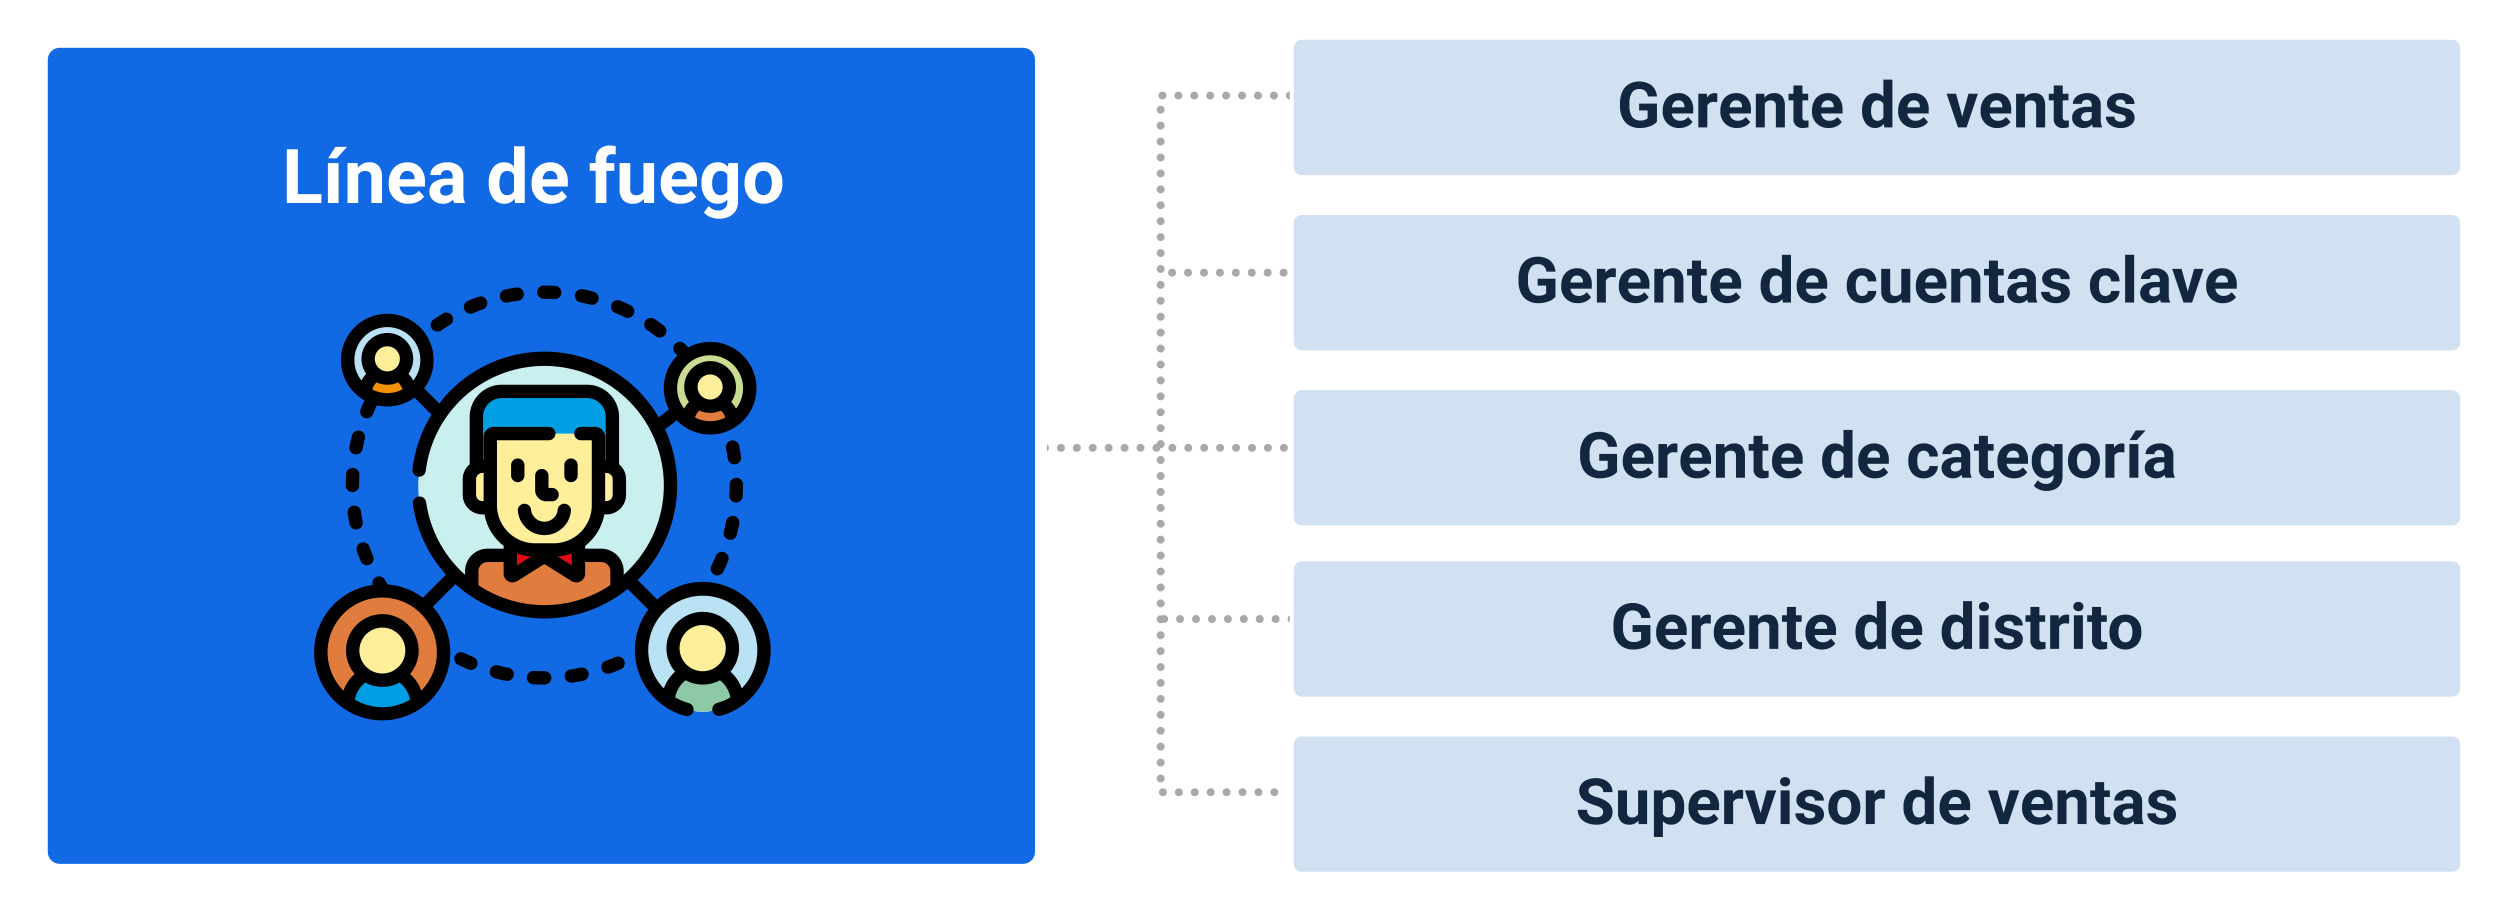 <svg xmlns="http://www.w3.org/2000/svg" xmlns:xlink="http://www.w3.org/1999/xlink" width="628" height="229" viewBox="0 0 628 229">
  <defs>
    <filter id="Trazado_137086" x="0" y="0" width="272" height="229" filterUnits="userSpaceOnUse">
      <feOffset dy="3" input="SourceAlpha"/>
      <feGaussianBlur stdDeviation="3" result="blur"/>
      <feFlood flood-opacity="0.161"/>
      <feComposite operator="in" in2="blur"/>
      <feComposite in="SourceGraphic"/>
    </filter>
    <filter id="Trazado_137087" x="63.041" y="27.555" width="142.502" height="36.397" filterUnits="userSpaceOnUse">
      <feOffset dy="3" input="SourceAlpha"/>
      <feGaussianBlur stdDeviation="3" result="blur-2"/>
      <feFlood flood-opacity="0.161"/>
      <feComposite operator="in" in2="blur-2"/>
      <feComposite in="SourceGraphic"/>
    </filter>
    <filter id="Trazado_137088" x="315" y="0" width="313" height="54" filterUnits="userSpaceOnUse">
      <feOffset dy="3" input="SourceAlpha"/>
      <feGaussianBlur stdDeviation="3" result="blur-3"/>
      <feFlood flood-opacity="0.161"/>
      <feComposite operator="in" in2="blur-3"/>
      <feComposite in="SourceGraphic"/>
    </filter>
    <filter id="Trazado_137089" x="315" y="88" width="313" height="54" filterUnits="userSpaceOnUse">
      <feOffset dy="3" input="SourceAlpha"/>
      <feGaussianBlur stdDeviation="3" result="blur-4"/>
      <feFlood flood-opacity="0.161"/>
      <feComposite operator="in" in2="blur-4"/>
      <feComposite in="SourceGraphic"/>
    </filter>
    <filter id="Trazado_137090" x="315" y="44" width="313" height="54" filterUnits="userSpaceOnUse">
      <feOffset dy="3" input="SourceAlpha"/>
      <feGaussianBlur stdDeviation="3" result="blur-5"/>
      <feFlood flood-opacity="0.161"/>
      <feComposite operator="in" in2="blur-5"/>
      <feComposite in="SourceGraphic"/>
    </filter>
    <filter id="Trazado_137091" x="315" y="131" width="313" height="54" filterUnits="userSpaceOnUse">
      <feOffset dy="3" input="SourceAlpha"/>
      <feGaussianBlur stdDeviation="3" result="blur-6"/>
      <feFlood flood-opacity="0.161"/>
      <feComposite operator="in" in2="blur-6"/>
      <feComposite in="SourceGraphic"/>
    </filter>
    <filter id="Trazado_137092" x="315" y="175" width="313" height="54" filterUnits="userSpaceOnUse">
      <feOffset dy="3" input="SourceAlpha"/>
      <feGaussianBlur stdDeviation="3" result="blur-7"/>
      <feFlood flood-opacity="0.161"/>
      <feComposite operator="in" in2="blur-7"/>
      <feComposite in="SourceGraphic"/>
    </filter>
    <clipPath id="clip-path">
      <rect id="Rectángulo_38789" data-name="Rectángulo 38789" width="114.592" height="109.276" fill="none"/>
    </clipPath>
  </defs>
  <g id="Grupo_159657" data-name="Grupo 159657" transform="translate(-486 -3659)">
    <path id="Trazado_136513" data-name="Trazado 136513" d="M-6351-7877h-32.438v175H-6351" transform="translate(7161 11560)" fill="none" stroke="#a9a9a9" stroke-linecap="round" stroke-linejoin="round" stroke-width="2" stroke-dasharray="0 4"/>
    <path id="Trazado_137083" data-name="Trazado 137083" d="M78,0H0" transform="translate(738.5 3771.5)" fill="none" stroke="#a9a9a9" stroke-linecap="round" stroke-width="2" stroke-dasharray="0 4"/>
    <path id="Trazado_137084" data-name="Trazado 137084" d="M46.938,0H0" transform="translate(777.5 3727.5)" fill="none" stroke="#a9a9a9" stroke-linecap="round" stroke-width="2" stroke-dasharray="0 4"/>
    <path id="Trazado_137085" data-name="Trazado 137085" d="M48.938,0H0" transform="translate(777.5 3814.5)" fill="none" stroke="#a9a9a9" stroke-linecap="round" stroke-width="2" stroke-dasharray="0 4"/>
    <g transform="matrix(1, 0, 0, 1, 486, 3659)" filter="url(#Trazado_137086)">
      <g id="Trazado_137086-2" data-name="Trazado 137086" transform="translate(9 6)" fill="#1169e3">
        <path d="M 248 209.5 L 6 209.5 C 3.519 209.5 1.5 207.481 1.5 205 L 1.5 6 C 1.5 3.519 3.519 1.5 6 1.5 L 248 1.5 C 250.481 1.5 252.5 3.519 252.5 6 L 252.5 205 C 252.5 207.481 250.481 209.5 248 209.5 Z" stroke="none"/>
        <path d="M 6 3 C 4.346 3 3 4.346 3 6 L 3 205 C 3 206.654 4.346 208 6 208 L 248 208 C 249.654 208 251 206.654 251 205 L 251 6 C 251 4.346 249.654 3 248 3 L 6 3 M 6 0 L 248 0 C 251.314 0 254 2.686 254 6 L 254 205 C 254 208.314 251.314 211 248 211 L 6 211 C 2.686 211 0 208.314 0 205 L 0 6 C 0 2.686 2.686 0 6 0 Z" stroke="none" fill="#fff"/>
      </g>
    </g>
    <g transform="matrix(1, 0, 0, 1, 486, 3659)" filter="url(#Trazado_137087)">
      <path id="Trazado_137087-2" data-name="Trazado 137087" d="M44.824,17.764h5.91V20H42.041V6.492h2.783ZM55.048,20H52.367V9.962h2.681ZM54.26,5.889h2.922l-2.57,2.876h-2.18Zm5.566,4.073.083,1.16a3.5,3.5,0,0,1,2.885-1.345,2.913,2.913,0,0,1,2.375.937,4.372,4.372,0,0,1,.8,2.8V20H63.286V13.58a1.739,1.739,0,0,0-.371-1.239,1.661,1.661,0,0,0-1.234-.385,1.844,1.844,0,0,0-1.7.965V20H57.3V9.962ZM72.619,20.186a4.928,4.928,0,0,1-3.595-1.354,4.815,4.815,0,0,1-1.387-3.609v-.26a6.064,6.064,0,0,1,.584-2.7,4.289,4.289,0,0,1,1.656-1.837,4.648,4.648,0,0,1,2.445-.645,4.166,4.166,0,0,1,3.242,1.3,5.278,5.278,0,0,1,1.183,3.683v1.095H70.356a2.491,2.491,0,0,0,.784,1.577,2.37,2.37,0,0,0,1.656.594A2.894,2.894,0,0,0,75.217,16.9l1.317,1.475A4.025,4.025,0,0,1,74.9,19.708,5.357,5.357,0,0,1,72.619,20.186Zm-.306-8.248a1.675,1.675,0,0,0-1.294.54,2.8,2.8,0,0,0-.635,1.547h3.729v-.214a2,2,0,0,0-.482-1.384A1.729,1.729,0,0,0,72.313,11.938ZM84.086,20a2.977,2.977,0,0,1-.269-.9,3.244,3.244,0,0,1-2.533,1.085,3.564,3.564,0,0,1-2.445-.854,2.745,2.745,0,0,1-.969-2.152,2.837,2.837,0,0,1,1.183-2.449,5.837,5.837,0,0,1,3.419-.863h1.234v-.575a1.654,1.654,0,0,0-.357-1.113,1.405,1.405,0,0,0-1.127-.417,1.6,1.6,0,0,0-1.062.325,1.1,1.1,0,0,0-.385.891H78.093a2.693,2.693,0,0,1,.538-1.614A3.557,3.557,0,0,1,80.153,10.2a5.545,5.545,0,0,1,2.208-.422,4.381,4.381,0,0,1,2.946.932A3.262,3.262,0,0,1,86.4,13.33v4.351a4.8,4.8,0,0,0,.4,2.162V20Zm-2.217-1.865a2.309,2.309,0,0,0,1.095-.264,1.737,1.737,0,0,0,.742-.71V15.436h-1q-2.013,0-2.143,1.392l-.009.158a1.073,1.073,0,0,0,.353.826A1.369,1.369,0,0,0,81.869,18.135Zm10.9-3.229a6.049,6.049,0,0,1,1.053-3.739A3.417,3.417,0,0,1,96.7,9.776a3.074,3.074,0,0,1,2.421,1.095V5.75h2.69V20H99.394l-.13-1.067a3.155,3.155,0,0,1-2.579,1.252,3.407,3.407,0,0,1-2.844-1.4A6.244,6.244,0,0,1,92.77,14.907Zm2.681.2a3.963,3.963,0,0,0,.492,2.165,1.6,1.6,0,0,0,1.429.753,1.794,1.794,0,0,0,1.753-1.05V13.006a1.768,1.768,0,0,0-1.735-1.05Q95.451,11.957,95.451,15.106Zm13.063,5.079a4.928,4.928,0,0,1-3.595-1.354,4.815,4.815,0,0,1-1.387-3.609v-.26a6.064,6.064,0,0,1,.584-2.7,4.289,4.289,0,0,1,1.656-1.837,4.648,4.648,0,0,1,2.445-.645,4.166,4.166,0,0,1,3.242,1.3,5.278,5.278,0,0,1,1.183,3.683v1.095H106.25a2.491,2.491,0,0,0,.784,1.577,2.37,2.37,0,0,0,1.656.594,2.894,2.894,0,0,0,2.421-1.123l1.317,1.475a4.025,4.025,0,0,1-1.633,1.331A5.357,5.357,0,0,1,108.513,20.186Zm-.306-8.248a1.675,1.675,0,0,0-1.294.54,2.8,2.8,0,0,0-.635,1.547h3.729v-.214a2,2,0,0,0-.482-1.384A1.729,1.729,0,0,0,108.207,11.938ZM119.628,20V11.929h-1.494V9.962h1.494V9.108a3.465,3.465,0,0,1,.969-2.621,3.755,3.755,0,0,1,2.714-.932,6.268,6.268,0,0,1,1.364.186l-.028,2.078a3.418,3.418,0,0,0-.816-.083q-1.512,0-1.512,1.419v.807h1.995v1.967h-1.995V20Zm12.088-1.021a3.362,3.362,0,0,1-2.746,1.206,3.171,3.171,0,0,1-2.463-.928,3.96,3.96,0,0,1-.867-2.718V9.962h2.681v6.492q0,1.57,1.429,1.57a1.936,1.936,0,0,0,1.874-.947V9.962h2.69V20H131.79Zm9.24,1.206a4.928,4.928,0,0,1-3.595-1.354,4.815,4.815,0,0,1-1.387-3.609v-.26a6.064,6.064,0,0,1,.584-2.7,4.289,4.289,0,0,1,1.656-1.837,4.648,4.648,0,0,1,2.445-.645,4.166,4.166,0,0,1,3.242,1.3,5.278,5.278,0,0,1,1.183,3.683v1.095h-6.392a2.491,2.491,0,0,0,.784,1.577,2.37,2.37,0,0,0,1.656.594,2.894,2.894,0,0,0,2.421-1.123l1.317,1.475a4.025,4.025,0,0,1-1.633,1.331A5.357,5.357,0,0,1,140.956,20.186Zm-.306-8.248a1.675,1.675,0,0,0-1.294.54,2.8,2.8,0,0,0-.635,1.547h3.729v-.214a2,2,0,0,0-.482-1.384A1.729,1.729,0,0,0,140.65,11.938Zm5.566,2.969a5.883,5.883,0,0,1,1.1-3.72,3.562,3.562,0,0,1,2.964-1.41,3.124,3.124,0,0,1,2.57,1.132l.111-.946h2.431v9.7a4.29,4.29,0,0,1-.6,2.292,3.843,3.843,0,0,1-1.684,1.484,5.919,5.919,0,0,1-2.542.51,5.5,5.5,0,0,1-2.152-.441,3.82,3.82,0,0,1-1.586-1.136l1.188-1.633a3.141,3.141,0,0,0,2.431,1.123,2.3,2.3,0,0,0,1.661-.571,2.14,2.14,0,0,0,.594-1.619v-.538a3.1,3.1,0,0,1-2.44,1.048,3.553,3.553,0,0,1-2.927-1.415,5.881,5.881,0,0,1-1.118-3.753Zm2.681.2a3.663,3.663,0,0,0,.547,2.142,1.741,1.741,0,0,0,1.5.776,1.862,1.862,0,0,0,1.753-.92V12.876a1.857,1.857,0,0,0-1.735-.92,1.752,1.752,0,0,0-1.517.79A4.129,4.129,0,0,0,148.9,15.106Zm8.136-.218a5.953,5.953,0,0,1,.575-2.663,4.211,4.211,0,0,1,1.656-1.809,4.831,4.831,0,0,1,2.51-.64,4.571,4.571,0,0,1,3.317,1.243,4.989,4.989,0,0,1,1.433,3.377l.019.687a5.247,5.247,0,0,1-1.29,3.706,5,5,0,0,1-6.926,0,5.339,5.339,0,0,1-1.294-3.785Zm2.681.19a3.752,3.752,0,0,0,.538,2.188,1.933,1.933,0,0,0,3.062.009,4.106,4.106,0,0,0,.547-2.393,3.715,3.715,0,0,0-.547-2.174,1.779,1.779,0,0,0-1.54-.771,1.75,1.75,0,0,0-1.521.767A4.175,4.175,0,0,0,159.715,15.079Z" transform="translate(30 28)" fill="#fff"/>
    </g>
    <g transform="matrix(1, 0, 0, 1, 486, 3659)" filter="url(#Trazado_137088)">
      <g id="Trazado_137088-2" data-name="Trazado 137088" transform="translate(324 6)" fill="#d2e1f1">
        <path d="M 292 35.5 L 3 35.5 C 1.622 35.5 0.5 34.379 0.5 33 L 0.5 3 C 0.5 1.622 1.622 0.5 3 0.5 L 292 0.5 C 293.379 0.5 294.5 1.622 294.5 3 L 294.5 33 C 294.5 34.379 293.379 35.5 292 35.5 Z" stroke="none"/>
        <path d="M 3 1 C 1.897 1 1 1.897 1 3 L 1 33 C 1 34.103 1.897 35 3 35 L 292 35 C 293.103 35 294 34.103 294 33 L 294 3 C 294 1.897 293.103 1 292 1 L 3 1 M 3 0 L 292 0 C 293.657 0 295 1.343 295 3 L 295 33 C 295 34.657 293.657 36 292 36 L 3 36 C 1.343 36 0 34.657 0 33 L 0 3 C 0 1.343 1.343 0 3 0 Z" stroke="none" fill="#fff"/>
      </g>
    </g>
    <path id="Trazado_137093" data-name="Trazado 137093" d="M92.223,15.563a4.068,4.068,0,0,1-1.789,1.176,7.492,7.492,0,0,1-2.562.418,5.076,5.076,0,0,1-2.59-.645,4.3,4.3,0,0,1-1.719-1.871,6.585,6.585,0,0,1-.621-2.883v-.773a6.994,6.994,0,0,1,.574-2.949,4.248,4.248,0,0,1,1.656-1.906,5.453,5.453,0,0,1,5.7.3,4.123,4.123,0,0,1,1.352,2.809H89.941a2.268,2.268,0,0,0-.691-1.43,2.208,2.208,0,0,0-1.473-.453,2.078,2.078,0,0,0-1.82.9,4.724,4.724,0,0,0-.633,2.672v.727a4.5,4.5,0,0,0,.68,2.7A2.327,2.327,0,0,0,88,15.273a2.6,2.6,0,0,0,1.883-.562V12.75H87.746V11.023h4.477Zm5.641,1.594a4.15,4.15,0,0,1-3.027-1.141,4.054,4.054,0,0,1-1.168-3.039v-.219a5.106,5.106,0,0,1,.492-2.277,3.612,3.612,0,0,1,1.395-1.547,3.914,3.914,0,0,1,2.059-.543,3.508,3.508,0,0,1,2.73,1.094,4.444,4.444,0,0,1,1,3.1v.922H95.957a2.1,2.1,0,0,0,.66,1.328,2,2,0,0,0,1.395.5,2.437,2.437,0,0,0,2.039-.945l1.109,1.242a3.389,3.389,0,0,1-1.375,1.121A4.511,4.511,0,0,1,97.863,17.156Zm-.258-6.945a1.411,1.411,0,0,0-1.09.455,2.357,2.357,0,0,0-.535,1.3h3.141v-.181a1.681,1.681,0,0,0-.406-1.165A1.456,1.456,0,0,0,97.605,10.211Zm9.766.453a6.134,6.134,0,0,0-.812-.062,1.654,1.654,0,0,0-1.68.867V17h-2.258V8.547h2.133l.063,1.008A2.092,2.092,0,0,1,106.7,8.391a2.366,2.366,0,0,1,.7.1Zm4.977,6.492a4.15,4.15,0,0,1-3.027-1.141,4.054,4.054,0,0,1-1.168-3.039v-.219a5.106,5.106,0,0,1,.492-2.277,3.612,3.612,0,0,1,1.395-1.547,3.914,3.914,0,0,1,2.059-.543,3.508,3.508,0,0,1,2.73,1.094,4.444,4.444,0,0,1,1,3.1v.922h-5.383a2.1,2.1,0,0,0,.66,1.328,2,2,0,0,0,1.395.5,2.437,2.437,0,0,0,2.039-.945l1.109,1.242a3.389,3.389,0,0,1-1.375,1.121A4.511,4.511,0,0,1,112.348,17.156Zm-.258-6.945a1.411,1.411,0,0,0-1.09.455,2.357,2.357,0,0,0-.535,1.3h3.141v-.181a1.681,1.681,0,0,0-.406-1.165A1.456,1.456,0,0,0,112.09,10.211Zm7.094-1.664.07.977a2.951,2.951,0,0,1,2.43-1.133,2.453,2.453,0,0,1,2,.789,3.682,3.682,0,0,1,.672,2.359V17H122.1V11.594a1.465,1.465,0,0,0-.312-1.043,1.4,1.4,0,0,0-1.039-.324,1.553,1.553,0,0,0-1.43.813V17h-2.258V8.547Zm9.586-2.078V8.547h1.445V10.2H128.77v4.219a1.007,1.007,0,0,0,.18.672.9.9,0,0,0,.688.2,3.6,3.6,0,0,0,.664-.055v1.711a4.648,4.648,0,0,1-1.367.2,2.156,2.156,0,0,1-2.422-2.4V10.2h-1.234V8.547h1.234V6.469Zm6.594,10.688a4.15,4.15,0,0,1-3.027-1.141,4.054,4.054,0,0,1-1.168-3.039v-.219a5.106,5.106,0,0,1,.492-2.277,3.612,3.612,0,0,1,1.395-1.547,3.914,3.914,0,0,1,2.059-.543,3.508,3.508,0,0,1,2.73,1.094,4.444,4.444,0,0,1,1,3.1v.922h-5.383a2.1,2.1,0,0,0,.66,1.328,2,2,0,0,0,1.395.5,2.437,2.437,0,0,0,2.039-.945l1.109,1.242a3.389,3.389,0,0,1-1.375,1.121A4.511,4.511,0,0,1,135.363,17.156Zm-.258-6.945a1.411,1.411,0,0,0-1.09.455,2.357,2.357,0,0,0-.535,1.3h3.141v-.181a1.681,1.681,0,0,0-.406-1.165A1.456,1.456,0,0,0,135.105,10.211Zm8.648,2.5a5.094,5.094,0,0,1,.887-3.148,2.877,2.877,0,0,1,2.426-1.172,2.589,2.589,0,0,1,2.039.922V5h2.266V17h-2.039l-.109-.9a2.657,2.657,0,0,1-2.172,1.055,2.869,2.869,0,0,1-2.395-1.176A5.258,5.258,0,0,1,143.754,12.711Zm2.258.168a3.337,3.337,0,0,0,.414,1.823,1.349,1.349,0,0,0,1.2.634,1.511,1.511,0,0,0,1.477-.884V11.111a1.489,1.489,0,0,0-1.461-.884Q146.012,10.227,146.012,12.879Zm11,4.277a4.15,4.15,0,0,1-3.027-1.141,4.054,4.054,0,0,1-1.168-3.039v-.219a5.106,5.106,0,0,1,.492-2.277A3.612,3.612,0,0,1,154.7,8.934a3.914,3.914,0,0,1,2.059-.543,3.508,3.508,0,0,1,2.73,1.094,4.444,4.444,0,0,1,1,3.1v.922h-5.383a2.1,2.1,0,0,0,.66,1.328,2,2,0,0,0,1.395.5,2.437,2.437,0,0,0,2.039-.945l1.109,1.242a3.389,3.389,0,0,1-1.375,1.121A4.511,4.511,0,0,1,157.012,17.156Zm-.258-6.945a1.411,1.411,0,0,0-1.09.455,2.357,2.357,0,0,0-.535,1.3h3.141v-.181a1.681,1.681,0,0,0-.406-1.165A1.456,1.456,0,0,0,156.754,10.211Zm12.164,4.031,1.57-5.7h2.359L170,17H167.84l-2.852-8.453h2.359Zm8.813,2.914a4.15,4.15,0,0,1-3.027-1.141,4.054,4.054,0,0,1-1.168-3.039v-.219a5.106,5.106,0,0,1,.492-2.277,3.612,3.612,0,0,1,1.395-1.547,3.914,3.914,0,0,1,2.059-.543,3.508,3.508,0,0,1,2.73,1.094,4.444,4.444,0,0,1,1,3.1v.922h-5.383a2.1,2.1,0,0,0,.66,1.328,2,2,0,0,0,1.395.5,2.437,2.437,0,0,0,2.039-.945l1.109,1.242a3.389,3.389,0,0,1-1.375,1.121A4.511,4.511,0,0,1,177.73,17.156Zm-.258-6.945a1.411,1.411,0,0,0-1.09.455,2.357,2.357,0,0,0-.535,1.3h3.141v-.181a1.681,1.681,0,0,0-.406-1.165A1.456,1.456,0,0,0,177.473,10.211Zm7.094-1.664.07.977a2.951,2.951,0,0,1,2.43-1.133,2.453,2.453,0,0,1,2,.789,3.682,3.682,0,0,1,.672,2.359V17H187.48V11.594a1.465,1.465,0,0,0-.312-1.043,1.4,1.4,0,0,0-1.039-.324,1.553,1.553,0,0,0-1.43.813V17h-2.258V8.547Zm9.586-2.078V8.547H195.6V10.2h-1.445v4.219a1.007,1.007,0,0,0,.18.672.9.9,0,0,0,.688.2,3.6,3.6,0,0,0,.664-.055v1.711a4.648,4.648,0,0,1-1.367.2,2.156,2.156,0,0,1-2.422-2.4V10.2H190.66V8.547h1.234V6.469ZM201.754,17a2.507,2.507,0,0,1-.227-.758,2.732,2.732,0,0,1-2.133.914,3,3,0,0,1-2.059-.719,2.312,2.312,0,0,1-.816-1.812,2.389,2.389,0,0,1,1-2.062,4.915,4.915,0,0,1,2.879-.727h1.039v-.484a1.393,1.393,0,0,0-.3-.937,1.183,1.183,0,0,0-.949-.352,1.345,1.345,0,0,0-.895.273.929.929,0,0,0-.324.75h-2.258a2.268,2.268,0,0,1,.453-1.359,3,3,0,0,1,1.281-.98,4.669,4.669,0,0,1,1.859-.355,3.689,3.689,0,0,1,2.48.785,2.747,2.747,0,0,1,.918,2.207v3.664a4.041,4.041,0,0,0,.336,1.82V17Zm-1.867-1.57a1.945,1.945,0,0,0,.922-.223,1.462,1.462,0,0,0,.625-.6V13.156h-.844q-1.7,0-1.8,1.172l-.008.133a.9.9,0,0,0,.3.7A1.153,1.153,0,0,0,199.887,15.43Zm10.125-.766a.727.727,0,0,0-.41-.652,4.659,4.659,0,0,0-1.316-.426q-3.016-.633-3.016-2.562a2.323,2.323,0,0,1,.934-1.879,3.766,3.766,0,0,1,2.441-.754,4.053,4.053,0,0,1,2.574.758,2.388,2.388,0,0,1,.965,1.969h-2.258a1.092,1.092,0,0,0-.312-.8,1.322,1.322,0,0,0-.977-.316,1.351,1.351,0,0,0-.883.258.814.814,0,0,0-.312.656.7.7,0,0,0,.355.605,3.657,3.657,0,0,0,1.2.4,9.8,9.8,0,0,1,1.422.379,2.336,2.336,0,0,1,1.789,2.273,2.205,2.205,0,0,1-.992,1.871,4.28,4.28,0,0,1-2.562.715,4.47,4.47,0,0,1-1.887-.379,3.166,3.166,0,0,1-1.293-1.039A2.414,2.414,0,0,1,205,14.313h2.141a1.179,1.179,0,0,0,.445.922,1.766,1.766,0,0,0,1.109.32,1.635,1.635,0,0,0,.98-.246A.766.766,0,0,0,210.012,14.664Z" transform="translate(810 3674)" fill="#12263f"/>
    <g transform="matrix(1, 0, 0, 1, 486, 3659)" filter="url(#Trazado_137089)">
      <g id="Trazado_137089-2" data-name="Trazado 137089" transform="translate(324 94)" fill="#d2e1f1">
        <path d="M 292 35.5 L 3 35.5 C 1.622 35.5 0.5 34.379 0.5 33 L 0.5 3 C 0.5 1.622 1.622 0.5 3 0.5 L 292 0.5 C 293.379 0.5 294.5 1.622 294.5 3 L 294.5 33 C 294.5 34.379 293.379 35.5 292 35.5 Z" stroke="none"/>
        <path d="M 3 1 C 1.897 1 1 1.897 1 3 L 1 33 C 1 34.103 1.897 35 3 35 L 292 35 C 293.103 35 294 34.103 294 33 L 294 3 C 294 1.897 293.103 1 292 1 L 3 1 M 3 0 L 292 0 C 293.657 0 295 1.343 295 3 L 295 33 C 295 34.657 293.657 36 292 36 L 3 36 C 1.343 36 0 34.657 0 33 L 0 3 C 0 1.343 1.343 0 3 0 Z" stroke="none" fill="#fff"/>
      </g>
    </g>
    <path id="Trazado_137094" data-name="Trazado 137094" d="M82.2,15.563a4.068,4.068,0,0,1-1.789,1.176,7.492,7.492,0,0,1-2.562.418,5.076,5.076,0,0,1-2.59-.645,4.3,4.3,0,0,1-1.719-1.871,6.585,6.585,0,0,1-.621-2.883v-.773a6.994,6.994,0,0,1,.574-2.949,4.248,4.248,0,0,1,1.656-1.906,5.453,5.453,0,0,1,5.7.3A4.123,4.123,0,0,1,82.2,9.242H79.918a2.268,2.268,0,0,0-.691-1.43,2.208,2.208,0,0,0-1.473-.453,2.078,2.078,0,0,0-1.82.9A4.724,4.724,0,0,0,75.3,10.93v.727a4.5,4.5,0,0,0,.68,2.7,2.327,2.327,0,0,0,1.992.914,2.6,2.6,0,0,0,1.883-.562V12.75H77.723V11.023H82.2Zm5.641,1.594a4.15,4.15,0,0,1-3.027-1.141,4.054,4.054,0,0,1-1.168-3.039v-.219a5.106,5.106,0,0,1,.492-2.277,3.612,3.612,0,0,1,1.395-1.547,3.914,3.914,0,0,1,2.059-.543,3.508,3.508,0,0,1,2.73,1.094,4.444,4.444,0,0,1,1,3.1v.922H85.934a2.1,2.1,0,0,0,.66,1.328,2,2,0,0,0,1.395.5,2.437,2.437,0,0,0,2.039-.945l1.109,1.242a3.389,3.389,0,0,1-1.375,1.121A4.511,4.511,0,0,1,87.84,17.156Zm-.258-6.945a1.411,1.411,0,0,0-1.09.455,2.357,2.357,0,0,0-.535,1.3H89.1v-.181a1.681,1.681,0,0,0-.406-1.165A1.456,1.456,0,0,0,87.582,10.211Zm9.766.453a6.134,6.134,0,0,0-.812-.062,1.654,1.654,0,0,0-1.68.867V17H92.6V8.547H94.73l.063,1.008a2.092,2.092,0,0,1,1.883-1.164,2.366,2.366,0,0,1,.7.1Zm4.977,6.492A4.15,4.15,0,0,1,99.3,16.016a4.054,4.054,0,0,1-1.168-3.039v-.219a5.106,5.106,0,0,1,.492-2.277,3.612,3.612,0,0,1,1.395-1.547,3.914,3.914,0,0,1,2.059-.543,3.508,3.508,0,0,1,2.73,1.094,4.444,4.444,0,0,1,1,3.1v.922h-5.383a2.1,2.1,0,0,0,.66,1.328,2,2,0,0,0,1.395.5,2.437,2.437,0,0,0,2.039-.945l1.109,1.242a3.389,3.389,0,0,1-1.375,1.121A4.511,4.511,0,0,1,102.324,17.156Zm-.258-6.945a1.411,1.411,0,0,0-1.09.455,2.357,2.357,0,0,0-.535,1.3h3.141v-.181a1.681,1.681,0,0,0-.406-1.165A1.456,1.456,0,0,0,102.066,10.211Zm7.094-1.664.07.977a2.951,2.951,0,0,1,2.43-1.133,2.453,2.453,0,0,1,2,.789,3.682,3.682,0,0,1,.672,2.359V17h-2.258V11.594a1.465,1.465,0,0,0-.312-1.043,1.4,1.4,0,0,0-1.039-.324,1.553,1.553,0,0,0-1.43.813V17h-2.258V8.547Zm9.586-2.078V8.547h1.445V10.2h-1.445v4.219a1.007,1.007,0,0,0,.18.672.9.9,0,0,0,.688.2,3.6,3.6,0,0,0,.664-.055v1.711a4.648,4.648,0,0,1-1.367.2,2.156,2.156,0,0,1-2.422-2.4V10.2h-1.234V8.547h1.234V6.469Zm6.594,10.688a4.15,4.15,0,0,1-3.027-1.141,4.054,4.054,0,0,1-1.168-3.039v-.219a5.106,5.106,0,0,1,.492-2.277,3.612,3.612,0,0,1,1.395-1.547,3.914,3.914,0,0,1,2.059-.543,3.508,3.508,0,0,1,2.73,1.094,4.444,4.444,0,0,1,1,3.1v.922h-5.383a2.1,2.1,0,0,0,.66,1.328,2,2,0,0,0,1.395.5,2.437,2.437,0,0,0,2.039-.945l1.109,1.242a3.389,3.389,0,0,1-1.375,1.121A4.511,4.511,0,0,1,125.34,17.156Zm-.258-6.945a1.411,1.411,0,0,0-1.09.455,2.357,2.357,0,0,0-.535,1.3H126.6v-.181a1.681,1.681,0,0,0-.406-1.165A1.456,1.456,0,0,0,125.082,10.211Zm8.648,2.5a5.094,5.094,0,0,1,.887-3.148,2.877,2.877,0,0,1,2.426-1.172,2.589,2.589,0,0,1,2.039.922V5h2.266V17h-2.039l-.109-.9a2.657,2.657,0,0,1-2.172,1.055,2.869,2.869,0,0,1-2.395-1.176A5.258,5.258,0,0,1,133.73,12.711Zm2.258.168A3.337,3.337,0,0,0,136.4,14.7a1.349,1.349,0,0,0,1.2.634,1.511,1.511,0,0,0,1.477-.884V11.111a1.489,1.489,0,0,0-1.461-.884Q135.988,10.227,135.988,12.879Zm11,4.277a4.15,4.15,0,0,1-3.027-1.141,4.054,4.054,0,0,1-1.168-3.039v-.219a5.106,5.106,0,0,1,.492-2.277,3.612,3.612,0,0,1,1.395-1.547,3.914,3.914,0,0,1,2.059-.543,3.508,3.508,0,0,1,2.73,1.094,4.444,4.444,0,0,1,1,3.1v.922h-5.383a2.1,2.1,0,0,0,.66,1.328,2,2,0,0,0,1.395.5,2.437,2.437,0,0,0,2.039-.945l1.109,1.242a3.389,3.389,0,0,1-1.375,1.121A4.511,4.511,0,0,1,146.988,17.156Zm-.258-6.945a1.411,1.411,0,0,0-1.09.455,2.357,2.357,0,0,0-.535,1.3h3.141v-.181a1.681,1.681,0,0,0-.406-1.165A1.456,1.456,0,0,0,146.73,10.211Zm12.516,5.125a1.481,1.481,0,0,0,1.016-.344,1.2,1.2,0,0,0,.406-.914h2.117a2.9,2.9,0,0,1-.469,1.574,3.093,3.093,0,0,1-1.262,1.109,3.949,3.949,0,0,1-1.77.395A3.67,3.67,0,0,1,156.426,16a4.56,4.56,0,0,1-1.047-3.184v-.148a4.508,4.508,0,0,1,1.039-3.117,3.627,3.627,0,0,1,2.852-1.164,3.555,3.555,0,0,1,2.543.9,3.2,3.2,0,0,1,.973,2.4h-2.117a1.551,1.551,0,0,0-.406-1.072,1.51,1.51,0,0,0-2.223.163,3.333,3.333,0,0,0-.4,1.866v.235a3.375,3.375,0,0,0,.4,1.878A1.377,1.377,0,0,0,159.246,15.336ZM168.973,17a2.507,2.507,0,0,1-.227-.758,2.732,2.732,0,0,1-2.133.914,3,3,0,0,1-2.059-.719,2.312,2.312,0,0,1-.816-1.812,2.389,2.389,0,0,1,1-2.062,4.915,4.915,0,0,1,2.879-.727h1.039v-.484a1.393,1.393,0,0,0-.3-.937,1.183,1.183,0,0,0-.949-.352,1.345,1.345,0,0,0-.895.273.929.929,0,0,0-.324.75h-2.258a2.268,2.268,0,0,1,.453-1.359,3,3,0,0,1,1.281-.98,4.669,4.669,0,0,1,1.859-.355,3.689,3.689,0,0,1,2.48.785,2.747,2.747,0,0,1,.918,2.207v3.664a4.041,4.041,0,0,0,.336,1.82V17Zm-1.867-1.57a1.945,1.945,0,0,0,.922-.223,1.462,1.462,0,0,0,.625-.6V13.156h-.844q-1.7,0-1.8,1.172l-.008.133a.9.9,0,0,0,.3.7A1.153,1.153,0,0,0,167.105,15.43Zm8.25-8.961V8.547H176.8V10.2h-1.445v4.219a1.007,1.007,0,0,0,.18.672.9.9,0,0,0,.688.2,3.6,3.6,0,0,0,.664-.055v1.711a4.648,4.648,0,0,1-1.367.2,2.156,2.156,0,0,1-2.422-2.4V10.2h-1.234V8.547H173.1V6.469Zm6.594,10.688a4.15,4.15,0,0,1-3.027-1.141,4.054,4.054,0,0,1-1.168-3.039v-.219a5.106,5.106,0,0,1,.492-2.277,3.612,3.612,0,0,1,1.395-1.547,3.914,3.914,0,0,1,2.059-.543,3.508,3.508,0,0,1,2.73,1.094,4.444,4.444,0,0,1,1,3.1v.922h-5.383a2.1,2.1,0,0,0,.66,1.328,2,2,0,0,0,1.395.5,2.437,2.437,0,0,0,2.039-.945l1.109,1.242a3.389,3.389,0,0,1-1.375,1.121A4.511,4.511,0,0,1,181.949,17.156Zm-.258-6.945a1.411,1.411,0,0,0-1.09.455,2.357,2.357,0,0,0-.535,1.3h3.141v-.181a1.681,1.681,0,0,0-.406-1.165A1.456,1.456,0,0,0,181.691,10.211Zm4.688,2.5a4.954,4.954,0,0,1,.926-3.133,3,3,0,0,1,2.5-1.187,2.631,2.631,0,0,1,2.164.953l.094-.8h2.047v8.172a3.613,3.613,0,0,1-.5,1.93,3.236,3.236,0,0,1-1.418,1.25,4.985,4.985,0,0,1-2.141.43,4.635,4.635,0,0,1-1.812-.371A3.217,3.217,0,0,1,186.895,19l1-1.375a2.645,2.645,0,0,0,2.047.945,1.936,1.936,0,0,0,1.4-.48,1.8,1.8,0,0,0,.5-1.363v-.453a2.612,2.612,0,0,1-2.055.883,2.992,2.992,0,0,1-2.465-1.191,4.953,4.953,0,0,1-.941-3.16Zm2.258.168a3.085,3.085,0,0,0,.461,1.8,1.466,1.466,0,0,0,1.266.653,1.568,1.568,0,0,0,1.477-.775V11a1.564,1.564,0,0,0-1.461-.775,1.476,1.476,0,0,0-1.277.665A3.477,3.477,0,0,0,188.637,12.879Zm6.852-.184a5.013,5.013,0,0,1,.484-2.242,3.546,3.546,0,0,1,1.395-1.523,4.069,4.069,0,0,1,2.113-.539,3.849,3.849,0,0,1,2.793,1.047,4.2,4.2,0,0,1,1.207,2.844l.016.578a4.418,4.418,0,0,1-1.086,3.121,4.209,4.209,0,0,1-5.832,0,4.5,4.5,0,0,1-1.09-3.187Zm2.258.16A3.16,3.16,0,0,0,198.2,14.7a1.628,1.628,0,0,0,2.578.008,3.457,3.457,0,0,0,.461-2.015,3.128,3.128,0,0,0-.461-1.831,1.5,1.5,0,0,0-1.3-.649,1.474,1.474,0,0,0-1.281.646A3.516,3.516,0,0,0,197.746,12.856Zm11.891-2.192a6.134,6.134,0,0,0-.812-.062,1.654,1.654,0,0,0-1.68.867V17h-2.258V8.547h2.133l.063,1.008a2.092,2.092,0,0,1,1.883-1.164,2.366,2.366,0,0,1,.7.1ZM213.16,17H210.9V8.547h2.258ZM212.5,5.117h2.461l-2.164,2.422h-1.836ZM220,17a2.507,2.507,0,0,1-.227-.758,2.732,2.732,0,0,1-2.133.914,3,3,0,0,1-2.059-.719,2.312,2.312,0,0,1-.816-1.812,2.389,2.389,0,0,1,1-2.062,4.915,4.915,0,0,1,2.879-.727h1.039v-.484a1.393,1.393,0,0,0-.3-.937,1.183,1.183,0,0,0-.949-.352,1.345,1.345,0,0,0-.895.273.929.929,0,0,0-.324.75h-2.258a2.268,2.268,0,0,1,.453-1.359,3,3,0,0,1,1.281-.98,4.669,4.669,0,0,1,1.859-.355,3.689,3.689,0,0,1,2.48.785,2.747,2.747,0,0,1,.918,2.207v3.664a4.041,4.041,0,0,0,.336,1.82V17Zm-1.867-1.57a1.945,1.945,0,0,0,.922-.223,1.462,1.462,0,0,0,.625-.6V13.156h-.844q-1.7,0-1.8,1.172l-.008.133a.9.9,0,0,0,.3.7A1.153,1.153,0,0,0,218.137,15.43Z" transform="translate(810 3762)" fill="#12263f"/>
    <g transform="matrix(1, 0, 0, 1, 486, 3659)" filter="url(#Trazado_137090)">
      <g id="Trazado_137090-2" data-name="Trazado 137090" transform="translate(324 50)" fill="#d2e1f1">
        <path d="M 292 35.5 L 3 35.5 C 1.622 35.5 0.5 34.379 0.5 33 L 0.5 3 C 0.5 1.622 1.622 0.5 3 0.5 L 292 0.5 C 293.379 0.5 294.5 1.622 294.5 3 L 294.5 33 C 294.5 34.379 293.379 35.5 292 35.5 Z" stroke="none"/>
        <path d="M 3 1 C 1.897 1 1 1.897 1 3 L 1 33 C 1 34.103 1.897 35 3 35 L 292 35 C 293.103 35 294 34.103 294 33 L 294 3 C 294 1.897 293.103 1 292 1 L 3 1 M 3 0 L 292 0 C 293.657 0 295 1.343 295 3 L 295 33 C 295 34.657 293.657 36 292 36 L 3 36 C 1.343 36 0 34.657 0 33 L 0 3 C 0 1.343 1.343 0 3 0 Z" stroke="none" fill="#fff"/>
      </g>
    </g>
    <path id="Trazado_137095" data-name="Trazado 137095" d="M66.734,15.563a4.068,4.068,0,0,1-1.789,1.176,7.492,7.492,0,0,1-2.562.418,5.076,5.076,0,0,1-2.59-.645,4.3,4.3,0,0,1-1.719-1.871,6.585,6.585,0,0,1-.621-2.883v-.773a6.994,6.994,0,0,1,.574-2.949,4.248,4.248,0,0,1,1.656-1.906,5.453,5.453,0,0,1,5.7.3,4.123,4.123,0,0,1,1.352,2.809H64.453a2.268,2.268,0,0,0-.691-1.43,2.208,2.208,0,0,0-1.473-.453,2.078,2.078,0,0,0-1.82.9,4.724,4.724,0,0,0-.633,2.672v.727a4.5,4.5,0,0,0,.68,2.7,2.327,2.327,0,0,0,1.992.914,2.6,2.6,0,0,0,1.883-.562V12.75H62.258V11.023h4.477Zm5.641,1.594a4.15,4.15,0,0,1-3.027-1.141,4.054,4.054,0,0,1-1.168-3.039v-.219a5.106,5.106,0,0,1,.492-2.277,3.612,3.612,0,0,1,1.395-1.547,3.914,3.914,0,0,1,2.059-.543,3.508,3.508,0,0,1,2.73,1.094,4.444,4.444,0,0,1,1,3.1v.922H70.469a2.1,2.1,0,0,0,.66,1.328,2,2,0,0,0,1.395.5,2.437,2.437,0,0,0,2.039-.945l1.109,1.242A3.389,3.389,0,0,1,74.3,16.754,4.511,4.511,0,0,1,72.375,17.156Zm-.258-6.945a1.411,1.411,0,0,0-1.09.455,2.357,2.357,0,0,0-.535,1.3h3.141v-.181a1.681,1.681,0,0,0-.406-1.165A1.456,1.456,0,0,0,72.117,10.211Zm9.766.453a6.134,6.134,0,0,0-.812-.062,1.654,1.654,0,0,0-1.68.867V17H77.133V8.547h2.133l.063,1.008a2.092,2.092,0,0,1,1.883-1.164,2.366,2.366,0,0,1,.7.1Zm4.977,6.492a4.15,4.15,0,0,1-3.027-1.141,4.054,4.054,0,0,1-1.168-3.039v-.219a5.106,5.106,0,0,1,.492-2.277,3.612,3.612,0,0,1,1.395-1.547,3.914,3.914,0,0,1,2.059-.543,3.508,3.508,0,0,1,2.73,1.094,4.444,4.444,0,0,1,1,3.1v.922H84.953a2.1,2.1,0,0,0,.66,1.328,2,2,0,0,0,1.395.5,2.437,2.437,0,0,0,2.039-.945l1.109,1.242a3.389,3.389,0,0,1-1.375,1.121A4.511,4.511,0,0,1,86.859,17.156ZM86.6,10.211a1.411,1.411,0,0,0-1.09.455,2.357,2.357,0,0,0-.535,1.3h3.141v-.181a1.681,1.681,0,0,0-.406-1.165A1.456,1.456,0,0,0,86.6,10.211ZM93.7,8.547l.07.977A2.951,2.951,0,0,1,96.2,8.391a2.453,2.453,0,0,1,2,.789,3.682,3.682,0,0,1,.672,2.359V17H96.609V11.594a1.465,1.465,0,0,0-.312-1.043,1.4,1.4,0,0,0-1.039-.324,1.553,1.553,0,0,0-1.43.813V17H91.57V8.547Zm9.586-2.078V8.547h1.445V10.2h-1.445v4.219a1.007,1.007,0,0,0,.18.672.9.9,0,0,0,.688.2,3.6,3.6,0,0,0,.664-.055v1.711a4.648,4.648,0,0,1-1.367.2,2.156,2.156,0,0,1-2.422-2.4V10.2H99.789V8.547h1.234V6.469Zm6.594,10.688a4.15,4.15,0,0,1-3.027-1.141,4.054,4.054,0,0,1-1.168-3.039v-.219a5.106,5.106,0,0,1,.492-2.277,3.612,3.612,0,0,1,1.395-1.547,3.914,3.914,0,0,1,2.059-.543,3.508,3.508,0,0,1,2.73,1.094,4.444,4.444,0,0,1,1,3.1v.922h-5.383a2.1,2.1,0,0,0,.66,1.328,2,2,0,0,0,1.395.5,2.437,2.437,0,0,0,2.039-.945l1.109,1.242a3.389,3.389,0,0,1-1.375,1.121A4.511,4.511,0,0,1,109.875,17.156Zm-.258-6.945a1.411,1.411,0,0,0-1.09.455,2.357,2.357,0,0,0-.535,1.3h3.141v-.181a1.681,1.681,0,0,0-.406-1.165A1.456,1.456,0,0,0,109.617,10.211Zm8.648,2.5a5.094,5.094,0,0,1,.887-3.148,2.877,2.877,0,0,1,2.426-1.172,2.589,2.589,0,0,1,2.039.922V5h2.266V17h-2.039l-.109-.9a2.657,2.657,0,0,1-2.172,1.055,2.869,2.869,0,0,1-2.395-1.176A5.258,5.258,0,0,1,118.266,12.711Zm2.258.168a3.337,3.337,0,0,0,.414,1.823,1.349,1.349,0,0,0,1.2.634,1.511,1.511,0,0,0,1.477-.884V11.111a1.489,1.489,0,0,0-1.461-.884Q120.523,10.227,120.523,12.879Zm11,4.277a4.15,4.15,0,0,1-3.027-1.141,4.054,4.054,0,0,1-1.168-3.039v-.219a5.106,5.106,0,0,1,.492-2.277,3.612,3.612,0,0,1,1.395-1.547,3.914,3.914,0,0,1,2.059-.543A3.508,3.508,0,0,1,134,9.484a4.444,4.444,0,0,1,1,3.1v.922h-5.383a2.1,2.1,0,0,0,.66,1.328,2,2,0,0,0,1.395.5,2.437,2.437,0,0,0,2.039-.945l1.109,1.242a3.389,3.389,0,0,1-1.375,1.121A4.511,4.511,0,0,1,131.523,17.156Zm-.258-6.945a1.411,1.411,0,0,0-1.09.455,2.357,2.357,0,0,0-.535,1.3h3.141v-.181a1.681,1.681,0,0,0-.406-1.165A1.456,1.456,0,0,0,131.266,10.211Zm12.516,5.125a1.481,1.481,0,0,0,1.016-.344,1.2,1.2,0,0,0,.406-.914h2.117a2.9,2.9,0,0,1-.469,1.574,3.093,3.093,0,0,1-1.262,1.109,3.949,3.949,0,0,1-1.77.395A3.67,3.67,0,0,1,140.961,16a4.56,4.56,0,0,1-1.047-3.184v-.148a4.508,4.508,0,0,1,1.039-3.117A3.627,3.627,0,0,1,143.8,8.391a3.555,3.555,0,0,1,2.543.9,3.2,3.2,0,0,1,.973,2.4H145.2a1.551,1.551,0,0,0-.406-1.072,1.51,1.51,0,0,0-2.223.163,3.333,3.333,0,0,0-.4,1.866v.235a3.375,3.375,0,0,0,.4,1.878A1.377,1.377,0,0,0,143.781,15.336Zm9.891.8a2.831,2.831,0,0,1-2.312,1.016,2.67,2.67,0,0,1-2.074-.781,3.335,3.335,0,0,1-.73-2.289V8.547h2.258v5.467q0,1.322,1.2,1.322a1.63,1.63,0,0,0,1.578-.8V8.547h2.266V17h-2.125Zm7.781,1.016a4.15,4.15,0,0,1-3.027-1.141,4.054,4.054,0,0,1-1.168-3.039v-.219a5.106,5.106,0,0,1,.492-2.277,3.612,3.612,0,0,1,1.395-1.547,3.914,3.914,0,0,1,2.059-.543,3.508,3.508,0,0,1,2.73,1.094,4.444,4.444,0,0,1,1,3.1v.922h-5.383a2.1,2.1,0,0,0,.66,1.328,2,2,0,0,0,1.395.5,2.437,2.437,0,0,0,2.039-.945l1.109,1.242a3.389,3.389,0,0,1-1.375,1.121A4.511,4.511,0,0,1,161.453,17.156Zm-.258-6.945a1.411,1.411,0,0,0-1.09.455,2.357,2.357,0,0,0-.535,1.3h3.141v-.181a1.681,1.681,0,0,0-.406-1.165A1.456,1.456,0,0,0,161.2,10.211Zm7.094-1.664.07.977a2.951,2.951,0,0,1,2.43-1.133,2.453,2.453,0,0,1,2,.789,3.682,3.682,0,0,1,.672,2.359V17H171.2V11.594a1.465,1.465,0,0,0-.312-1.043,1.4,1.4,0,0,0-1.039-.324,1.553,1.553,0,0,0-1.43.813V17h-2.258V8.547Zm9.586-2.078V8.547h1.445V10.2h-1.445v4.219a1.007,1.007,0,0,0,.18.672.9.9,0,0,0,.688.2,3.6,3.6,0,0,0,.664-.055v1.711a4.648,4.648,0,0,1-1.367.2,2.156,2.156,0,0,1-2.422-2.4V10.2h-1.234V8.547h1.234V6.469ZM185.477,17a2.507,2.507,0,0,1-.227-.758,2.732,2.732,0,0,1-2.133.914,3,3,0,0,1-2.059-.719,2.312,2.312,0,0,1-.816-1.812,2.389,2.389,0,0,1,1-2.062,4.915,4.915,0,0,1,2.879-.727h1.039v-.484a1.393,1.393,0,0,0-.3-.937,1.183,1.183,0,0,0-.949-.352,1.345,1.345,0,0,0-.895.273.929.929,0,0,0-.324.75H180.43a2.268,2.268,0,0,1,.453-1.359,3,3,0,0,1,1.281-.98,4.669,4.669,0,0,1,1.859-.355,3.689,3.689,0,0,1,2.48.785,2.747,2.747,0,0,1,.918,2.207v3.664a4.041,4.041,0,0,0,.336,1.82V17Zm-1.867-1.57a1.945,1.945,0,0,0,.922-.223,1.462,1.462,0,0,0,.625-.6V13.156h-.844q-1.7,0-1.8,1.172l-.008.133a.9.9,0,0,0,.3.7A1.153,1.153,0,0,0,183.609,15.43Zm10.125-.766a.727.727,0,0,0-.41-.652,4.659,4.659,0,0,0-1.316-.426q-3.016-.633-3.016-2.562a2.323,2.323,0,0,1,.934-1.879,3.766,3.766,0,0,1,2.441-.754,4.053,4.053,0,0,1,2.574.758,2.388,2.388,0,0,1,.965,1.969h-2.258a1.092,1.092,0,0,0-.312-.8,1.322,1.322,0,0,0-.977-.316,1.351,1.351,0,0,0-.883.258.814.814,0,0,0-.312.656.7.7,0,0,0,.355.605,3.657,3.657,0,0,0,1.2.4,9.8,9.8,0,0,1,1.422.379,2.336,2.336,0,0,1,1.789,2.273,2.205,2.205,0,0,1-.992,1.871,4.28,4.28,0,0,1-2.562.715,4.47,4.47,0,0,1-1.887-.379,3.166,3.166,0,0,1-1.293-1.039,2.414,2.414,0,0,1-.469-1.426h2.141a1.179,1.179,0,0,0,.445.922,1.766,1.766,0,0,0,1.109.32,1.635,1.635,0,0,0,.98-.246A.766.766,0,0,0,193.734,14.664Zm11.148.672a1.481,1.481,0,0,0,1.016-.344,1.2,1.2,0,0,0,.406-.914h2.117a2.9,2.9,0,0,1-.469,1.574,3.093,3.093,0,0,1-1.262,1.109,3.949,3.949,0,0,1-1.77.395A3.67,3.67,0,0,1,202.063,16a4.56,4.56,0,0,1-1.047-3.184v-.148a4.508,4.508,0,0,1,1.039-3.117,3.627,3.627,0,0,1,2.852-1.164,3.555,3.555,0,0,1,2.543.9,3.2,3.2,0,0,1,.973,2.4H206.3a1.551,1.551,0,0,0-.406-1.072,1.51,1.51,0,0,0-2.223.163,3.333,3.333,0,0,0-.4,1.866v.235a3.375,3.375,0,0,0,.4,1.878A1.377,1.377,0,0,0,204.883,15.336ZM212.094,17h-2.266V5h2.266Zm6.758,0a2.507,2.507,0,0,1-.227-.758,2.732,2.732,0,0,1-2.133.914,3,3,0,0,1-2.059-.719,2.312,2.312,0,0,1-.816-1.812,2.389,2.389,0,0,1,1-2.062,4.915,4.915,0,0,1,2.879-.727h1.039v-.484a1.393,1.393,0,0,0-.3-.937,1.183,1.183,0,0,0-.949-.352,1.345,1.345,0,0,0-.895.273.929.929,0,0,0-.324.75H213.8a2.268,2.268,0,0,1,.453-1.359,3,3,0,0,1,1.281-.98,4.669,4.669,0,0,1,1.859-.355,3.689,3.689,0,0,1,2.48.785,2.747,2.747,0,0,1,.918,2.207v3.664a4.041,4.041,0,0,0,.336,1.82V17Zm-1.867-1.57a1.945,1.945,0,0,0,.922-.223,1.462,1.462,0,0,0,.625-.6V13.156h-.844q-1.7,0-1.8,1.172l-.008.133a.9.9,0,0,0,.3.7A1.153,1.153,0,0,0,216.984,15.43Zm8.594-1.187,1.57-5.7h2.359L226.656,17H224.5l-2.852-8.453h2.359Zm8.813,2.914a4.15,4.15,0,0,1-3.027-1.141,4.054,4.054,0,0,1-1.168-3.039v-.219a5.106,5.106,0,0,1,.492-2.277,3.612,3.612,0,0,1,1.395-1.547,3.914,3.914,0,0,1,2.059-.543,3.508,3.508,0,0,1,2.73,1.094,4.444,4.444,0,0,1,1,3.1v.922h-5.383a2.1,2.1,0,0,0,.66,1.328,2,2,0,0,0,1.395.5,2.437,2.437,0,0,0,2.039-.945l1.109,1.242a3.389,3.389,0,0,1-1.375,1.121A4.511,4.511,0,0,1,234.391,17.156Zm-.258-6.945a1.411,1.411,0,0,0-1.09.455,2.357,2.357,0,0,0-.535,1.3h3.141v-.181a1.681,1.681,0,0,0-.406-1.165A1.456,1.456,0,0,0,234.133,10.211Z" transform="translate(810 3718)" fill="#12263f"/>
    <g transform="matrix(1, 0, 0, 1, 486, 3659)" filter="url(#Trazado_137091)">
      <g id="Trazado_137091-2" data-name="Trazado 137091" transform="translate(324 137)" fill="#d2e1f1">
        <path d="M 292 35.5 L 3 35.5 C 1.622 35.5 0.5 34.379 0.5 33 L 0.5 3 C 0.5 1.622 1.622 0.5 3 0.5 L 292 0.5 C 293.379 0.5 294.5 1.622 294.5 3 L 294.5 33 C 294.5 34.379 293.379 35.5 292 35.5 Z" stroke="none"/>
        <path d="M 3 1 C 1.897 1 1 1.897 1 3 L 1 33 C 1 34.103 1.897 35 3 35 L 292 35 C 293.103 35 294 34.103 294 33 L 294 3 C 294 1.897 293.103 1 292 1 L 3 1 M 3 0 L 292 0 C 293.657 0 295 1.343 295 3 L 295 33 C 295 34.657 293.657 36 292 36 L 3 36 C 1.343 36 0 34.657 0 33 L 0 3 C 0 1.343 1.343 0 3 0 Z" stroke="none" fill="#fff"/>
      </g>
    </g>
    <path id="Trazado_137096" data-name="Trazado 137096" d="M90.582,15.563a4.068,4.068,0,0,1-1.789,1.176,7.492,7.492,0,0,1-2.562.418,5.076,5.076,0,0,1-2.59-.645,4.3,4.3,0,0,1-1.719-1.871,6.585,6.585,0,0,1-.621-2.883v-.773a6.994,6.994,0,0,1,.574-2.949,4.248,4.248,0,0,1,1.656-1.906,5.453,5.453,0,0,1,5.7.3,4.123,4.123,0,0,1,1.352,2.809H88.3a2.268,2.268,0,0,0-.691-1.43,2.208,2.208,0,0,0-1.473-.453,2.078,2.078,0,0,0-1.82.9,4.724,4.724,0,0,0-.633,2.672v.727a4.5,4.5,0,0,0,.68,2.7,2.327,2.327,0,0,0,1.992.914,2.6,2.6,0,0,0,1.883-.562V12.75H86.105V11.023h4.477Zm5.641,1.594A4.15,4.15,0,0,1,93.2,16.016a4.054,4.054,0,0,1-1.168-3.039v-.219a5.106,5.106,0,0,1,.492-2.277,3.612,3.612,0,0,1,1.395-1.547,3.914,3.914,0,0,1,2.059-.543A3.508,3.508,0,0,1,98.7,9.484a4.444,4.444,0,0,1,1,3.1v.922H94.316a2.1,2.1,0,0,0,.66,1.328,2,2,0,0,0,1.395.5,2.437,2.437,0,0,0,2.039-.945l1.109,1.242a3.389,3.389,0,0,1-1.375,1.121A4.511,4.511,0,0,1,96.223,17.156Zm-.258-6.945a1.411,1.411,0,0,0-1.09.455,2.357,2.357,0,0,0-.535,1.3H97.48v-.181a1.681,1.681,0,0,0-.406-1.165A1.456,1.456,0,0,0,95.965,10.211Zm9.766.453a6.134,6.134,0,0,0-.812-.062,1.654,1.654,0,0,0-1.68.867V17H100.98V8.547h2.133l.063,1.008a2.092,2.092,0,0,1,1.883-1.164,2.366,2.366,0,0,1,.7.1Zm4.977,6.492a4.15,4.15,0,0,1-3.027-1.141,4.054,4.054,0,0,1-1.168-3.039v-.219A5.106,5.106,0,0,1,107,10.48,3.612,3.612,0,0,1,108.4,8.934a3.914,3.914,0,0,1,2.059-.543,3.508,3.508,0,0,1,2.73,1.094,4.444,4.444,0,0,1,1,3.1v.922H108.8a2.1,2.1,0,0,0,.66,1.328,2,2,0,0,0,1.395.5,2.437,2.437,0,0,0,2.039-.945L114,15.633a3.389,3.389,0,0,1-1.375,1.121A4.511,4.511,0,0,1,110.707,17.156Zm-.258-6.945a1.411,1.411,0,0,0-1.09.455,2.357,2.357,0,0,0-.535,1.3h3.141v-.181a1.681,1.681,0,0,0-.406-1.165A1.456,1.456,0,0,0,110.449,10.211Zm7.094-1.664.07.977a2.951,2.951,0,0,1,2.43-1.133,2.453,2.453,0,0,1,2,.789,3.682,3.682,0,0,1,.672,2.359V17h-2.258V11.594a1.465,1.465,0,0,0-.312-1.043,1.4,1.4,0,0,0-1.039-.324,1.553,1.553,0,0,0-1.43.813V17h-2.258V8.547Zm9.586-2.078V8.547h1.445V10.2h-1.445v4.219a1.007,1.007,0,0,0,.18.672.9.9,0,0,0,.688.2,3.6,3.6,0,0,0,.664-.055v1.711a4.648,4.648,0,0,1-1.367.2,2.156,2.156,0,0,1-2.422-2.4V10.2h-1.234V8.547h1.234V6.469Zm6.594,10.688a4.15,4.15,0,0,1-3.027-1.141,4.054,4.054,0,0,1-1.168-3.039v-.219a5.106,5.106,0,0,1,.492-2.277,3.612,3.612,0,0,1,1.395-1.547,3.914,3.914,0,0,1,2.059-.543,3.508,3.508,0,0,1,2.73,1.094,4.444,4.444,0,0,1,1,3.1v.922h-5.383a2.1,2.1,0,0,0,.66,1.328,2,2,0,0,0,1.395.5,2.437,2.437,0,0,0,2.039-.945l1.109,1.242a3.389,3.389,0,0,1-1.375,1.121A4.511,4.511,0,0,1,133.723,17.156Zm-.258-6.945a1.411,1.411,0,0,0-1.09.455,2.357,2.357,0,0,0-.535,1.3h3.141v-.181a1.681,1.681,0,0,0-.406-1.165A1.456,1.456,0,0,0,133.465,10.211Zm8.648,2.5A5.094,5.094,0,0,1,143,9.563a2.877,2.877,0,0,1,2.426-1.172,2.589,2.589,0,0,1,2.039.922V5h2.266V17h-2.039l-.109-.9a2.657,2.657,0,0,1-2.172,1.055,2.869,2.869,0,0,1-2.395-1.176A5.258,5.258,0,0,1,142.113,12.711Zm2.258.168a3.337,3.337,0,0,0,.414,1.823,1.349,1.349,0,0,0,1.2.634,1.511,1.511,0,0,0,1.477-.884V11.111A1.489,1.489,0,0,0,146,10.227Q144.371,10.227,144.371,12.879Zm11,4.277a4.15,4.15,0,0,1-3.027-1.141,4.054,4.054,0,0,1-1.168-3.039v-.219a5.106,5.106,0,0,1,.492-2.277,3.612,3.612,0,0,1,1.395-1.547,3.914,3.914,0,0,1,2.059-.543,3.508,3.508,0,0,1,2.73,1.094,4.444,4.444,0,0,1,1,3.1v.922h-5.383a2.1,2.1,0,0,0,.66,1.328,2,2,0,0,0,1.395.5,2.437,2.437,0,0,0,2.039-.945l1.109,1.242a3.389,3.389,0,0,1-1.375,1.121A4.511,4.511,0,0,1,155.371,17.156Zm-.258-6.945a1.411,1.411,0,0,0-1.09.455,2.357,2.357,0,0,0-.535,1.3h3.141v-.181a1.681,1.681,0,0,0-.406-1.165A1.456,1.456,0,0,0,155.113,10.211Zm8.648,2.5a5.094,5.094,0,0,1,.887-3.148,2.877,2.877,0,0,1,2.426-1.172,2.589,2.589,0,0,1,2.039.922V5h2.266V17H169.34l-.109-.9a2.657,2.657,0,0,1-2.172,1.055,2.869,2.869,0,0,1-2.395-1.176A5.258,5.258,0,0,1,163.762,12.711Zm2.258.168a3.337,3.337,0,0,0,.414,1.823,1.349,1.349,0,0,0,1.2.634,1.511,1.511,0,0,0,1.477-.884V11.111a1.489,1.489,0,0,0-1.461-.884Q166.02,10.227,166.02,12.879ZM175.512,17h-2.266V8.547h2.266Zm-2.4-10.641a1.112,1.112,0,0,1,.34-.836,1.465,1.465,0,0,1,1.848,0,1.105,1.105,0,0,1,.344.836,1.109,1.109,0,0,1-.348.844,1.448,1.448,0,0,1-1.836,0A1.109,1.109,0,0,1,173.113,6.359Zm8.836,8.3a.727.727,0,0,0-.41-.652,4.659,4.659,0,0,0-1.316-.426q-3.016-.633-3.016-2.562a2.323,2.323,0,0,1,.934-1.879,3.766,3.766,0,0,1,2.441-.754,4.053,4.053,0,0,1,2.574.758,2.388,2.388,0,0,1,.965,1.969h-2.258a1.092,1.092,0,0,0-.312-.8,1.322,1.322,0,0,0-.977-.316,1.351,1.351,0,0,0-.883.258.814.814,0,0,0-.312.656.7.7,0,0,0,.355.605,3.657,3.657,0,0,0,1.2.4,9.8,9.8,0,0,1,1.422.379,2.336,2.336,0,0,1,1.789,2.273,2.205,2.205,0,0,1-.992,1.871,4.28,4.28,0,0,1-2.562.715,4.47,4.47,0,0,1-1.887-.379,3.166,3.166,0,0,1-1.293-1.039,2.414,2.414,0,0,1-.469-1.426h2.141a1.179,1.179,0,0,0,.445.922,1.766,1.766,0,0,0,1.109.32,1.635,1.635,0,0,0,.98-.246A.766.766,0,0,0,181.949,14.664Zm6.352-8.2V8.547h1.445V10.2H188.3v4.219a1.007,1.007,0,0,0,.18.672.9.9,0,0,0,.688.2,3.6,3.6,0,0,0,.664-.055v1.711a4.648,4.648,0,0,1-1.367.2,2.156,2.156,0,0,1-2.422-2.4V10.2h-1.234V8.547h1.234V6.469Zm7.453,4.2a6.134,6.134,0,0,0-.812-.062,1.654,1.654,0,0,0-1.68.867V17H191V8.547h2.133l.063,1.008a2.092,2.092,0,0,1,1.883-1.164,2.366,2.366,0,0,1,.7.1ZM199.223,17h-2.266V8.547h2.266Zm-2.4-10.641a1.112,1.112,0,0,1,.34-.836,1.465,1.465,0,0,1,1.848,0,1.105,1.105,0,0,1,.344.836,1.109,1.109,0,0,1-.348.844,1.448,1.448,0,0,1-1.836,0A1.109,1.109,0,0,1,196.824,6.359Zm6.961.109V8.547h1.445V10.2h-1.445v4.219a1.007,1.007,0,0,0,.18.672.9.9,0,0,0,.688.2,3.6,3.6,0,0,0,.664-.055v1.711a4.648,4.648,0,0,1-1.367.2,2.156,2.156,0,0,1-2.422-2.4V10.2h-1.234V8.547h1.234V6.469ZM205.9,12.7a5.013,5.013,0,0,1,.484-2.242,3.546,3.546,0,0,1,1.395-1.523,4.069,4.069,0,0,1,2.113-.539,3.849,3.849,0,0,1,2.793,1.047,4.2,4.2,0,0,1,1.207,2.844l.016.578a4.418,4.418,0,0,1-1.086,3.121,4.209,4.209,0,0,1-5.832,0A4.5,4.5,0,0,1,205.9,12.8Zm2.258.16a3.16,3.16,0,0,0,.453,1.843,1.628,1.628,0,0,0,2.578.008,3.457,3.457,0,0,0,.461-2.015,3.128,3.128,0,0,0-.461-1.831,1.5,1.5,0,0,0-1.3-.649,1.474,1.474,0,0,0-1.281.646A3.516,3.516,0,0,0,208.16,12.856Z" transform="translate(810 3805)" fill="#12263f"/>
    <g transform="matrix(1, 0, 0, 1, 486, 3659)" filter="url(#Trazado_137092)">
      <g id="Trazado_137092-2" data-name="Trazado 137092" transform="translate(324 181)" fill="#d2e1f1">
        <path d="M 292 35.5 L 3 35.5 C 1.622 35.5 0.5 34.379 0.5 33 L 0.5 3 C 0.5 1.622 1.622 0.5 3 0.5 L 292 0.5 C 293.379 0.5 294.5 1.622 294.5 3 L 294.5 33 C 294.5 34.379 293.379 35.5 292 35.5 Z" stroke="none"/>
        <path d="M 3 1 C 1.897 1 1 1.897 1 3 L 1 33 C 1 34.103 1.897 35 3 35 L 292 35 C 293.103 35 294 34.103 294 33 L 294 3 C 294 1.897 293.103 1 292 1 L 3 1 M 3 0 L 292 0 C 293.657 0 295 1.343 295 3 L 295 33 C 295 34.657 293.657 36 292 36 L 3 36 C 1.343 36 0 34.657 0 33 L 0 3 C 0 1.343 1.343 0 3 0 Z" stroke="none" fill="#fff"/>
      </g>
    </g>
    <path id="Trazado_137097" data-name="Trazado 137097" d="M78.715,14.016A1.2,1.2,0,0,0,78.246,13a6.148,6.148,0,0,0-1.687-.75,11.963,11.963,0,0,1-1.93-.777,3.153,3.153,0,0,1-1.937-2.82A2.747,2.747,0,0,1,73.211,7,3.389,3.389,0,0,1,74.7,5.875a5.616,5.616,0,0,1,2.184-.406,5.112,5.112,0,0,1,2.172.441,3.458,3.458,0,0,1,1.48,1.246,3.261,3.261,0,0,1,.527,1.828H78.723A1.534,1.534,0,0,0,78.23,7.77a2.023,2.023,0,0,0-1.383-.434,2.162,2.162,0,0,0-1.336.363,1.146,1.146,0,0,0-.477.957,1.1,1.1,0,0,0,.559.93,6.311,6.311,0,0,0,1.645.7,7.106,7.106,0,0,1,2.914,1.492A2.972,2.972,0,0,1,81.066,14a2.737,2.737,0,0,1-1.117,2.316,4.891,4.891,0,0,1-3.008.84,5.808,5.808,0,0,1-2.391-.48,3.783,3.783,0,0,1-1.645-1.316,3.371,3.371,0,0,1-.566-1.937h2.352q0,1.883,2.25,1.883a2.189,2.189,0,0,0,1.3-.34A1.106,1.106,0,0,0,78.715,14.016Zm8.852,2.125a2.831,2.831,0,0,1-2.312,1.016,2.67,2.67,0,0,1-2.074-.781,3.335,3.335,0,0,1-.73-2.289V8.547h2.258v5.467q0,1.322,1.2,1.322a1.63,1.63,0,0,0,1.578-.8V8.547h2.266V17H87.629Zm11.5-3.289a5.07,5.07,0,0,1-.887,3.129,2.843,2.843,0,0,1-2.395,1.176,2.633,2.633,0,0,1-2.07-.891V20.25H91.457V8.547h2.094l.078.828a2.654,2.654,0,0,1,2.141-.984A2.862,2.862,0,0,1,98.2,9.547a5.207,5.207,0,0,1,.867,3.188Zm-2.258-.164a3.327,3.327,0,0,0-.418-1.82,1.361,1.361,0,0,0-1.215-.641,1.478,1.478,0,0,0-1.461.813V14.5a1.5,1.5,0,0,0,1.477.836Q96.809,15.336,96.809,12.688Zm7.547,4.469a4.15,4.15,0,0,1-3.027-1.141,4.054,4.054,0,0,1-1.168-3.039v-.219a5.106,5.106,0,0,1,.492-2.277,3.612,3.612,0,0,1,1.395-1.547,3.914,3.914,0,0,1,2.059-.543,3.508,3.508,0,0,1,2.73,1.094,4.444,4.444,0,0,1,1,3.1v.922h-5.383a2.1,2.1,0,0,0,.66,1.328,2,2,0,0,0,1.395.5,2.437,2.437,0,0,0,2.039-.945l1.109,1.242a3.389,3.389,0,0,1-1.375,1.121A4.511,4.511,0,0,1,104.355,17.156Zm-.258-6.945a1.411,1.411,0,0,0-1.09.455,2.357,2.357,0,0,0-.535,1.3h3.141v-.181a1.681,1.681,0,0,0-.406-1.165A1.456,1.456,0,0,0,104.1,10.211Zm9.766.453a6.134,6.134,0,0,0-.812-.062,1.654,1.654,0,0,0-1.68.867V17h-2.258V8.547h2.133l.063,1.008a2.092,2.092,0,0,1,1.883-1.164,2.366,2.366,0,0,1,.7.1Zm4.391,3.578,1.57-5.7h2.359L119.332,17h-2.156l-2.852-8.453h2.359Zm7.3,2.758h-2.266V8.547h2.266Zm-2.4-10.641a1.112,1.112,0,0,1,.34-.836,1.465,1.465,0,0,1,1.848,0,1.105,1.105,0,0,1,.344.836,1.108,1.108,0,0,1-.348.844,1.448,1.448,0,0,1-1.836,0A1.108,1.108,0,0,1,123.16,6.359Zm8.836,8.3a.727.727,0,0,0-.41-.652,4.659,4.659,0,0,0-1.316-.426q-3.016-.633-3.016-2.562a2.323,2.323,0,0,1,.934-1.879,3.766,3.766,0,0,1,2.441-.754,4.053,4.053,0,0,1,2.574.758,2.388,2.388,0,0,1,.965,1.969H131.91a1.092,1.092,0,0,0-.312-.8,1.322,1.322,0,0,0-.977-.316,1.351,1.351,0,0,0-.883.258.814.814,0,0,0-.312.656.7.7,0,0,0,.355.605,3.657,3.657,0,0,0,1.2.4,9.8,9.8,0,0,1,1.422.379,2.336,2.336,0,0,1,1.789,2.273,2.205,2.205,0,0,1-.992,1.871,4.28,4.28,0,0,1-2.562.715,4.47,4.47,0,0,1-1.887-.379,3.166,3.166,0,0,1-1.293-1.039,2.414,2.414,0,0,1-.469-1.426h2.141a1.179,1.179,0,0,0,.445.922,1.766,1.766,0,0,0,1.109.32,1.635,1.635,0,0,0,.98-.246A.766.766,0,0,0,132,14.664Zm3.3-1.969a5.013,5.013,0,0,1,.484-2.242,3.546,3.546,0,0,1,1.395-1.523,4.069,4.069,0,0,1,2.113-.539,3.849,3.849,0,0,1,2.793,1.047,4.2,4.2,0,0,1,1.207,2.844l.016.578a4.418,4.418,0,0,1-1.086,3.121,4.209,4.209,0,0,1-5.832,0,4.5,4.5,0,0,1-1.09-3.187Zm2.258.16A3.16,3.16,0,0,0,138,14.7a1.628,1.628,0,0,0,2.578.008,3.457,3.457,0,0,0,.461-2.015,3.128,3.128,0,0,0-.461-1.831,1.5,1.5,0,0,0-1.3-.649,1.474,1.474,0,0,0-1.281.646A3.516,3.516,0,0,0,137.551,12.856Zm11.891-2.192a6.134,6.134,0,0,0-.812-.062,1.654,1.654,0,0,0-1.68.867V17h-2.258V8.547h2.133l.063,1.008a2.092,2.092,0,0,1,1.883-1.164,2.366,2.366,0,0,1,.7.1Zm4.719,2.047a5.094,5.094,0,0,1,.887-3.148,2.877,2.877,0,0,1,2.426-1.172,2.589,2.589,0,0,1,2.039.922V5h2.266V17h-2.039l-.109-.9a2.657,2.657,0,0,1-2.172,1.055,2.869,2.869,0,0,1-2.395-1.176A5.258,5.258,0,0,1,154.16,12.711Zm2.258.168a3.337,3.337,0,0,0,.414,1.823,1.349,1.349,0,0,0,1.2.634,1.511,1.511,0,0,0,1.477-.884V11.111a1.489,1.489,0,0,0-1.461-.884Q156.418,10.227,156.418,12.879Zm11,4.277a4.15,4.15,0,0,1-3.027-1.141,4.054,4.054,0,0,1-1.168-3.039v-.219a5.106,5.106,0,0,1,.492-2.277,3.612,3.612,0,0,1,1.395-1.547,3.914,3.914,0,0,1,2.059-.543,3.508,3.508,0,0,1,2.73,1.094,4.444,4.444,0,0,1,1,3.1v.922h-5.383a2.1,2.1,0,0,0,.66,1.328,2,2,0,0,0,1.395.5,2.437,2.437,0,0,0,2.039-.945l1.109,1.242a3.389,3.389,0,0,1-1.375,1.121A4.511,4.511,0,0,1,167.418,17.156Zm-.258-6.945a1.411,1.411,0,0,0-1.09.455,2.357,2.357,0,0,0-.535,1.3h3.141v-.181a1.681,1.681,0,0,0-.406-1.165A1.456,1.456,0,0,0,167.16,10.211Zm12.164,4.031,1.57-5.7h2.359L180.4,17h-2.156l-2.852-8.453h2.359Zm8.813,2.914a4.15,4.15,0,0,1-3.027-1.141,4.054,4.054,0,0,1-1.168-3.039v-.219a5.106,5.106,0,0,1,.492-2.277,3.612,3.612,0,0,1,1.395-1.547,3.914,3.914,0,0,1,2.059-.543,3.508,3.508,0,0,1,2.73,1.094,4.444,4.444,0,0,1,1,3.1v.922H186.23a2.1,2.1,0,0,0,.66,1.328,2,2,0,0,0,1.395.5,2.437,2.437,0,0,0,2.039-.945l1.109,1.242a3.389,3.389,0,0,1-1.375,1.121A4.511,4.511,0,0,1,188.137,17.156Zm-.258-6.945a1.411,1.411,0,0,0-1.09.455,2.357,2.357,0,0,0-.535,1.3h3.141v-.181a1.681,1.681,0,0,0-.406-1.165A1.456,1.456,0,0,0,187.879,10.211Zm7.094-1.664.07.977a2.951,2.951,0,0,1,2.43-1.133,2.453,2.453,0,0,1,2,.789,3.682,3.682,0,0,1,.672,2.359V17h-2.258V11.594a1.465,1.465,0,0,0-.312-1.043,1.4,1.4,0,0,0-1.039-.324,1.553,1.553,0,0,0-1.43.813V17h-2.258V8.547Zm9.586-2.078V8.547H206V10.2h-1.445v4.219a1.007,1.007,0,0,0,.18.672.9.9,0,0,0,.688.2,3.6,3.6,0,0,0,.664-.055v1.711a4.648,4.648,0,0,1-1.367.2,2.156,2.156,0,0,1-2.422-2.4V10.2h-1.234V8.547H202.3V6.469ZM212.16,17a2.507,2.507,0,0,1-.227-.758,2.732,2.732,0,0,1-2.133.914,3,3,0,0,1-2.059-.719,2.312,2.312,0,0,1-.816-1.812,2.389,2.389,0,0,1,1-2.062,4.915,4.915,0,0,1,2.879-.727h1.039v-.484a1.393,1.393,0,0,0-.3-.937,1.183,1.183,0,0,0-.949-.352,1.345,1.345,0,0,0-.895.273.929.929,0,0,0-.324.75h-2.258a2.268,2.268,0,0,1,.453-1.359,3,3,0,0,1,1.281-.98,4.669,4.669,0,0,1,1.859-.355,3.689,3.689,0,0,1,2.48.785,2.747,2.747,0,0,1,.918,2.207v3.664a4.041,4.041,0,0,0,.336,1.82V17Zm-1.867-1.57a1.945,1.945,0,0,0,.922-.223,1.462,1.462,0,0,0,.625-.6V13.156H211q-1.7,0-1.8,1.172l-.008.133a.9.9,0,0,0,.3.7A1.153,1.153,0,0,0,210.293,15.43Zm10.125-.766a.727.727,0,0,0-.41-.652,4.659,4.659,0,0,0-1.316-.426q-3.016-.633-3.016-2.562a2.323,2.323,0,0,1,.934-1.879,3.766,3.766,0,0,1,2.441-.754,4.053,4.053,0,0,1,2.574.758,2.388,2.388,0,0,1,.965,1.969h-2.258a1.092,1.092,0,0,0-.312-.8,1.322,1.322,0,0,0-.977-.316,1.351,1.351,0,0,0-.883.258.814.814,0,0,0-.312.656.7.7,0,0,0,.355.605,3.657,3.657,0,0,0,1.2.4,9.8,9.8,0,0,1,1.422.379,2.336,2.336,0,0,1,1.789,2.273,2.205,2.205,0,0,1-.992,1.871,4.28,4.28,0,0,1-2.562.715,4.47,4.47,0,0,1-1.887-.379,3.166,3.166,0,0,1-1.293-1.039,2.414,2.414,0,0,1-.469-1.426h2.141a1.179,1.179,0,0,0,.445.922,1.766,1.766,0,0,0,1.109.32,1.635,1.635,0,0,0,.98-.246A.766.766,0,0,0,220.418,14.664Z" transform="translate(810 3849)" fill="#12263f"/>
    <g id="Grupo_159401" data-name="Grupo 159401" transform="translate(565 3730.724)" clip-path="url(#clip-path)">
      <path id="Trazado_136514" data-name="Trazado 136514" d="M32.423,92.153A15.372,15.372,0,1,0,17.051,107.6,15.408,15.408,0,0,0,32.423,92.153" fill="#e07c3e"/>
      <path id="Trazado_136515" data-name="Trazado 136515" d="M21.4,97.736a7.408,7.408,0,0,1-8.69,0,8.77,8.77,0,0,0-4.37,7.139,15.306,15.306,0,0,0,17.429,0A8.771,8.771,0,0,0,21.4,97.736" fill="#009fe3"/>
      <path id="Trazado_136516" data-name="Trazado 136516" d="M24.5,91.662a7.446,7.446,0,1,0-7.446,7.481A7.464,7.464,0,0,0,24.5,91.662" fill="#ffef9b"/>
      <path id="Trazado_136517" data-name="Trazado 136517" d="M112.913,91.575A15.372,15.372,0,1,0,97.541,107.02a15.408,15.408,0,0,0,15.372-15.445" fill="#bae2f5"/>
      <path id="Trazado_136518" data-name="Trazado 136518" d="M112.913,91.575A15.372,15.372,0,1,0,97.541,107.02a15.408,15.408,0,0,0,15.372-15.445" fill="#bae2f5"/>
      <path id="Trazado_136519" data-name="Trazado 136519" d="M101.886,97.158a7.408,7.408,0,0,1-8.69,0,8.766,8.766,0,0,0-4.369,7.138,15.3,15.3,0,0,0,17.428,0,8.771,8.771,0,0,0-4.369-7.138" fill="#8cc9a4"/>
      <path id="Trazado_136520" data-name="Trazado 136520" d="M104.987,91.084a7.446,7.446,0,1,0-7.446,7.481,7.464,7.464,0,0,0,7.446-7.481" fill="#ffef9b"/>
      <path id="Trazado_136521" data-name="Trazado 136521" d="M89.433,50.123A31.684,31.684,0,1,0,57.75,81.956,31.758,31.758,0,0,0,89.433,50.123" fill="#c9f0ee"/>
      <path id="Trazado_136522" data-name="Trazado 136522" d="M73.353,45.422H71.335V38.033a.843.843,0,0,0-.843-.844H45.007a.844.844,0,0,0-.844.844v7.389H42.144A3.251,3.251,0,0,0,38.91,48.67v3.9a3.25,3.25,0,0,0,3.234,3.247h2.039A11.247,11.247,0,0,0,55.377,66.422h4.744A11.246,11.246,0,0,0,71.315,55.814h2.038a3.251,3.251,0,0,0,3.235-3.247v-3.9a3.251,3.251,0,0,0-3.235-3.248" fill="#ffef9b"/>
      <path id="Trazado_136523" data-name="Trazado 136523" d="M72.032,67.777H66.305V72.23c0,.616-.426.851-.947.522l-6.662-4.2a1.946,1.946,0,0,0-1.894,0l-6.661,4.2c-.52.329-.946.094-.946-.522V67.777H43.468a3.973,3.973,0,0,0-3.961,3.976v4.4a31.569,31.569,0,0,0,36.484,0v-4.4a3.972,3.972,0,0,0-3.959-3.976" fill="#e07c3e"/>
      <path id="Trazado_136524" data-name="Trazado 136524" d="M42.145,45.422h2.019V38.033a.843.843,0,0,1,.843-.844H70.492a.844.844,0,0,1,.844.844v7.389h2.018a3.2,3.2,0,0,1,1.48.365V32.972a6.394,6.394,0,0,0-6.372-6.379H47.036a6.4,6.4,0,0,0-6.372,6.379V45.787a3.206,3.206,0,0,1,1.481-.365" fill="#009fe3"/>
      <path id="Trazado_136525" data-name="Trazado 136525" d="M60.121,66.422H55.377a11.118,11.118,0,0,1-6.182-1.872v7.681c0,.615.425.85.946.522l6.661-4.2a1.946,1.946,0,0,1,1.894,0l6.661,4.2c.521.328.948.093.948-.522V64.55a11.121,11.121,0,0,1-6.183,1.872" fill="#e30613"/>
      <path id="Trazado_136526" data-name="Trazado 136526" d="M109.34,25.8a9.96,9.96,0,1,0-9.961,9.962A9.962,9.962,0,0,0,109.34,25.8" fill="#c9dc92"/>
      <path id="Trazado_136527" data-name="Trazado 136527" d="M102.192,29.4a4.8,4.8,0,0,1-5.624,0,5.658,5.658,0,0,0-2.835,4.607,9.952,9.952,0,0,0,11.293,0,5.657,5.657,0,0,0-2.834-4.607" fill="#e07c3e"/>
      <path id="Trazado_136528" data-name="Trazado 136528" d="M104.2,25.483a4.825,4.825,0,1,0-4.825,4.826,4.825,4.825,0,0,0,4.825-4.826" fill="#ffef9b"/>
      <path id="Trazado_136529" data-name="Trazado 136529" d="M28.254,18.739a9.96,9.96,0,1,0-9.96,9.963,9.961,9.961,0,0,0,9.96-9.963" fill="#bae2f5"/>
      <path id="Trazado_136530" data-name="Trazado 136530" d="M21.107,22.339a4.8,4.8,0,0,1-5.623,0,5.653,5.653,0,0,0-2.835,4.607,9.955,9.955,0,0,0,11.292,0,5.654,5.654,0,0,0-2.834-4.607" fill="#f39200"/>
      <path id="Trazado_136531" data-name="Trazado 136531" d="M23.12,18.422A4.825,4.825,0,1,0,18.3,23.248a4.825,4.825,0,0,0,4.825-4.826" fill="#ffef9b"/>
      <path id="Trazado_136532" data-name="Trazado 136532" d="M30.868,11.579a1.674,1.674,0,0,0,.939-.288c.719-.487,1.462-.959,2.206-1.4a1.679,1.679,0,0,0-1.722-2.882c-.8.476-1.594.982-2.365,1.5a1.679,1.679,0,0,0,.942,3.069"/>
      <path id="Trazado_136533" data-name="Trazado 136533" d="M7.926,47.379c-.049.909-.073,1.833-.073,2.743v.056a1.679,1.679,0,1,0,3.357,0v-.056c0-.851.023-1.714.069-2.563a1.679,1.679,0,0,0-3.353-.18"/>
      <path id="Trazado_136534" data-name="Trazado 136534" d="M11.44,36.478A1.681,1.681,0,0,0,9.4,37.692c-.229.9-.435,1.822-.614,2.736A1.678,1.678,0,0,0,10.112,42.4a1.7,1.7,0,0,0,.324.031,1.68,1.68,0,0,0,1.645-1.356c.167-.854.359-1.712.573-2.553a1.678,1.678,0,0,0-1.214-2.041"/>
      <path id="Trazado_136535" data-name="Trazado 136535" d="M39.931,93.34c-.8-.335-1.606-.7-2.388-1.076a1.678,1.678,0,0,0-1.465,3.02c.838.407,1.7.8,2.562,1.154a1.652,1.652,0,0,0,.645.13,1.679,1.679,0,0,0,.646-3.228"/>
      <path id="Trazado_136536" data-name="Trazado 136536" d="M48.678,96c-.852-.169-1.71-.365-2.549-.581a1.678,1.678,0,1,0-.84,3.25c.9.232,1.821.443,2.735.624A1.679,1.679,0,1,0,48.678,96"/>
      <path id="Trazado_136537" data-name="Trazado 136537" d="M39.192,7.075a1.68,1.68,0,0,0,.649-.131c.8-.335,1.617-.651,2.434-.941a1.679,1.679,0,1,0-1.121-3.165c-.876.311-1.755.65-2.612,1.009a1.679,1.679,0,0,0,.65,3.228"/>
      <path id="Trazado_136538" data-name="Trazado 136538" d="M48.24,4.3a1.722,1.722,0,0,0,.332-.033c.851-.171,1.718-.319,2.578-.443A1.678,1.678,0,0,0,50.676.5c-.923.131-1.853.291-2.765.474A1.679,1.679,0,0,0,48.24,4.3"/>
      <path id="Trazado_136539" data-name="Trazado 136539" d="M105.485,44.938a1.584,1.584,0,0,0,.237-.017,1.678,1.678,0,0,0,1.427-1.9c-.13-.922-.288-1.852-.47-2.764a1.678,1.678,0,0,0-3.292.654c.169.85.316,1.719.438,2.58a1.68,1.68,0,0,0,1.66,1.444"/>
      <path id="Trazado_136540" data-name="Trazado 136540" d="M11.641,69.313a1.679,1.679,0,0,0,3.1-1.281c-.333-.8-.646-1.627-.931-2.445a1.679,1.679,0,0,0-3.17,1.105c.306.877.641,1.759,1,2.621"/>
      <path id="Trazado_136541" data-name="Trazado 136541" d="M12.1,59.279c-.169-.851-.315-1.718-.435-2.58a1.679,1.679,0,0,0-3.325.466c.129.922.286,1.853.466,2.765a1.68,1.68,0,0,0,1.645,1.354,1.657,1.657,0,0,0,.327-.033A1.679,1.679,0,0,0,12.1,59.279"/>
      <path id="Trazado_136542" data-name="Trazado 136542" d="M83.578,11.213c.72.484,1.438,1,2.13,1.52a1.679,1.679,0,0,0,2.026-2.678c-.743-.561-1.511-1.109-2.285-1.628a1.678,1.678,0,1,0-1.871,2.786"/>
      <path id="Trazado_136543" data-name="Trazado 136543" d="M100.773,67.987c-.331.805-.689,1.61-1.065,2.4a1.679,1.679,0,1,0,3.028,1.45c.4-.841.787-1.7,1.141-2.567a1.678,1.678,0,1,0-3.1-1.278"/>
      <path id="Trazado_136544" data-name="Trazado 136544" d="M107.57,52.924c.05-.927.076-1.869.076-2.8v-.11a1.679,1.679,0,1,0-3.357,0v.11c0,.871-.024,1.751-.072,2.616a1.679,1.679,0,0,0,1.584,1.768c.033,0,.063,0,.1,0a1.679,1.679,0,0,0,1.674-1.587"/>
      <path id="Trazado_136545" data-name="Trazado 136545" d="M104.46,63.874a1.679,1.679,0,0,0,1.625-1.264c.23-.9.438-1.823.618-2.736a1.679,1.679,0,0,0-3.3-.647c-.168.852-.361,1.71-.576,2.552a1.679,1.679,0,0,0,1.212,2.042,1.707,1.707,0,0,0,.416.053"/>
      <path id="Trazado_136546" data-name="Trazado 136546" d="M66.768,4.234c.852.168,1.71.363,2.551.579a1.679,1.679,0,0,0,.835-3.252c-.9-.231-1.822-.44-2.736-.62a1.678,1.678,0,0,0-.65,3.293"/>
      <path id="Trazado_136547" data-name="Trazado 136547" d="M57.777,96.889h-.028c-.862,0-1.733-.024-2.589-.071a1.679,1.679,0,1,0-.184,3.352c.917.051,1.85.076,2.773.076h.028a1.679,1.679,0,1,0,0-3.357"/>
      <path id="Trazado_136548" data-name="Trazado 136548" d="M57.666,3.357h.083c.844,0,1.7.023,2.535.068l.092,0A1.679,1.679,0,0,0,60.465.072C59.567.024,58.652,0,57.742,0h-.077a1.679,1.679,0,1,0,0,3.357"/>
      <path id="Trazado_136549" data-name="Trazado 136549" d="M66.875,95.991c-.853.17-1.72.318-2.578.44a1.678,1.678,0,0,0,.232,3.34,1.716,1.716,0,0,0,.237-.016c.922-.131,1.852-.289,2.765-.472a1.678,1.678,0,1,0-.656-3.292"/>
      <path id="Trazado_136550" data-name="Trazado 136550" d="M75.519,6.886c.8.333,1.605.694,2.389,1.073A1.679,1.679,0,1,0,79.37,4.937c-.841-.406-1.7-.794-2.563-1.151a1.678,1.678,0,1,0-1.288,3.1"/>
      <path id="Trazado_136551" data-name="Trazado 136551" d="M75.609,93.323c-.8.334-1.618.65-2.436.937a1.679,1.679,0,0,0,1.118,3.167c.876-.31,1.755-.649,2.613-1.006a1.679,1.679,0,0,0-1.295-3.1"/>
      <path id="Trazado_136552" data-name="Trazado 136552" d="M97.541,74.451A16.944,16.944,0,0,0,86.1,78.893l-4.926-4.927a33.577,33.577,0,0,0,6.894-37.831l2.924-2.284a11.637,11.637,0,1,0,2.885-18.3c-.285-.3-.569-.6-.859-.886a1.679,1.679,0,1,0-2.378,2.37c.176.176.348.358.521.537a11.614,11.614,0,0,0-2.123,13.549L86.481,33.11a33.279,33.279,0,0,0-55.139-3.482l-3.814-3.814a11.636,11.636,0,1,0-14.972,3.047c-.334.716-.657,1.442-.956,2.172a1.68,1.68,0,0,0,.915,2.191,1.7,1.7,0,0,0,.637.126A1.677,1.677,0,0,0,14.7,32.307c.307-.746.639-1.493.985-2.225a11.584,11.584,0,0,0,9.434-1.925L29.4,32.433a33.41,33.41,0,0,0-4.78,13.728,1.678,1.678,0,1,0,3.334.391,30.013,30.013,0,1,1,49.718,26.1v-.9A5.654,5.654,0,0,0,72.032,66.1H67.983v-.691A12.954,12.954,0,0,0,72.8,57.492h.553a4.924,4.924,0,0,0,4.913-4.925v-3.9A4.92,4.92,0,0,0,76.513,44.9V32.973a8.063,8.063,0,0,0-8.051-8.058H47.036a8.064,8.064,0,0,0-8.051,8.058V44.9a4.917,4.917,0,0,0-1.753,3.768v3.9a4.925,4.925,0,0,0,4.913,4.926H42.7a12.959,12.959,0,0,0,4.818,7.914V66.1H43.468a5.652,5.652,0,0,0-5.639,5.654v.917A30.161,30.161,0,0,1,28.044,54.4a1.679,1.679,0,0,0-3.324.47,33.516,33.516,0,0,0,8.313,17.758l-5.8,5.8a16.917,16.917,0,0,0-8.848-3.342c-.251-.4-.5-.8-.736-1.206A1.677,1.677,0,0,0,14.6,75.209,17.1,17.1,0,1,0,29.715,80.7l5.691-5.693c.126.114.252.228.381.341a33.21,33.21,0,0,0,42.878.862l5.179,5.179a17.146,17.146,0,0,0,9.272,26.726,1.677,1.677,0,0,0,2.057-1.185,1.677,1.677,0,0,0-1.184-2.057,13.561,13.561,0,0,1-3.373-1.421,7.07,7.07,0,0,1,2.615-4.3,9.073,9.073,0,0,0,8.62,0,7.076,7.076,0,0,1,2.615,4.3,13.572,13.572,0,0,1-3.3,1.4,1.678,1.678,0,1,0,.89,3.236,17.134,17.134,0,0,0-4.515-33.639m1.838-40.368a8.244,8.244,0,0,1-3.8-.927A3.958,3.958,0,0,1,96.672,31.4a6.49,6.49,0,0,0,5.416,0,3.958,3.958,0,0,1,1.094,1.761,8.249,8.249,0,0,1-3.8.927m-3.145-8.6a3.146,3.146,0,1,1,3.145,3.147,3.149,3.149,0,0,1-3.145-3.147m3.145-7.967a8.277,8.277,0,0,1,6.5,13.4,7.332,7.332,0,0,0-1.2-1.679,6.5,6.5,0,1,0-10.608,0,7.28,7.28,0,0,0-1.2,1.679,8.276,8.276,0,0,1,6.5-13.4M18.3,27.023a8.218,8.218,0,0,1-3.8-.928,3.943,3.943,0,0,1,1.094-1.761,6.482,6.482,0,0,0,5.417,0A3.959,3.959,0,0,1,22.1,26.095a8.221,8.221,0,0,1-3.8.928m-3.146-8.6A3.146,3.146,0,1,1,18.3,21.57a3.15,3.15,0,0,1-3.146-3.148M24.8,23.859a7.355,7.355,0,0,0-1.2-1.677,6.5,6.5,0,1,0-10.6,0,7.329,7.329,0,0,0-1.2,1.677,8.281,8.281,0,1,1,13.006,0m-7.747,82.06a13.545,13.545,0,0,1-6.924-1.9,7.073,7.073,0,0,1,2.614-4.289,9.068,9.068,0,0,0,8.621,0,7.071,7.071,0,0,1,2.613,4.29,13.554,13.554,0,0,1-6.924,1.9M11.283,91.662a5.768,5.768,0,1,1,5.768,5.8,5.792,5.792,0,0,1-5.768-5.8m19.461.491a13.755,13.755,0,0,1-3.913,9.622,10.427,10.427,0,0,0-2.82-4.2,9.125,9.125,0,1,0-13.921,0,10.44,10.44,0,0,0-2.82,4.2,13.726,13.726,0,1,1,23.474-9.622M74.91,48.67v3.9a1.565,1.565,0,0,1-1.556,1.569h-.34V47.1h.34A1.564,1.564,0,0,1,74.91,48.67M42.485,54.136h-.34a1.565,1.565,0,0,1-1.556-1.569v-3.9A1.564,1.564,0,0,1,42.145,47.1h.34Zm3.357,1.029v-16.3H58.863a1.678,1.678,0,0,0,0-3.357H45.007a2.525,2.525,0,0,0-2.522,2.522v5.711h-.142V32.974a4.7,4.7,0,0,1,4.693-4.7H68.462a4.7,4.7,0,0,1,4.694,4.7v10.77h-.142V38.033a2.525,2.525,0,0,0-2.522-2.522H66.92a1.678,1.678,0,1,0,0,3.357h2.737v16.3a9.568,9.568,0,0,1-9.535,9.578H55.378a9.568,9.568,0,0,1-9.536-9.578M64.626,67.284v3.023l-3.564-2.245a12.759,12.759,0,0,0,3.564-.778m-10.19.778-3.562,2.245V67.284a12.745,12.745,0,0,0,3.562.778m19.877,7.192a29.85,29.85,0,0,1-33.127.014V71.753a2.293,2.293,0,0,1,2.282-2.3h4.048v2.776A2.22,2.22,0,0,0,49.7,74.58a2.521,2.521,0,0,0,1.337-.407L57.665,70a.682.682,0,0,1,.169,0l6.629,4.177a2.521,2.521,0,0,0,1.337.407,2.22,2.22,0,0,0,2.183-2.349V69.456h4.049a2.292,2.292,0,0,1,2.281,2.3ZM97.541,96.887a5.8,5.8,0,1,1,5.767-5.8,5.792,5.792,0,0,1-5.767,5.8m9.782,4.316A10.438,10.438,0,0,0,104.5,97,9.125,9.125,0,1,0,90.58,97a10.444,10.444,0,0,0-2.823,4.207,13.7,13.7,0,1,1,19.566,0"/>
      <path id="Trazado_136553" data-name="Trazado 136553" d="M51.064,49.4a1.679,1.679,0,0,0,1.679-1.679v-2.6a1.679,1.679,0,0,0-3.358,0v2.6A1.679,1.679,0,0,0,51.064,49.4"/>
      <path id="Trazado_136554" data-name="Trazado 136554" d="M64.434,49.4a1.679,1.679,0,0,0,1.679-1.679v-2.6a1.679,1.679,0,0,0-3.358,0v2.6A1.679,1.679,0,0,0,64.434,49.4"/>
      <path id="Trazado_136555" data-name="Trazado 136555" d="M58.222,54.2h1.469a1.678,1.678,0,0,0,0-3.357h-.909V47.762a1.679,1.679,0,0,0-3.358,0v3.644a2.8,2.8,0,0,0,2.8,2.8"/>
      <path id="Trazado_136556" data-name="Trazado 136556" d="M51.071,56.535a6.7,6.7,0,0,0,13.357,0,1.679,1.679,0,1,0-3.357,0,3.371,3.371,0,0,1-6.643,0,1.679,1.679,0,1,0-3.357,0"/>
    </g>
  </g>
</svg>

